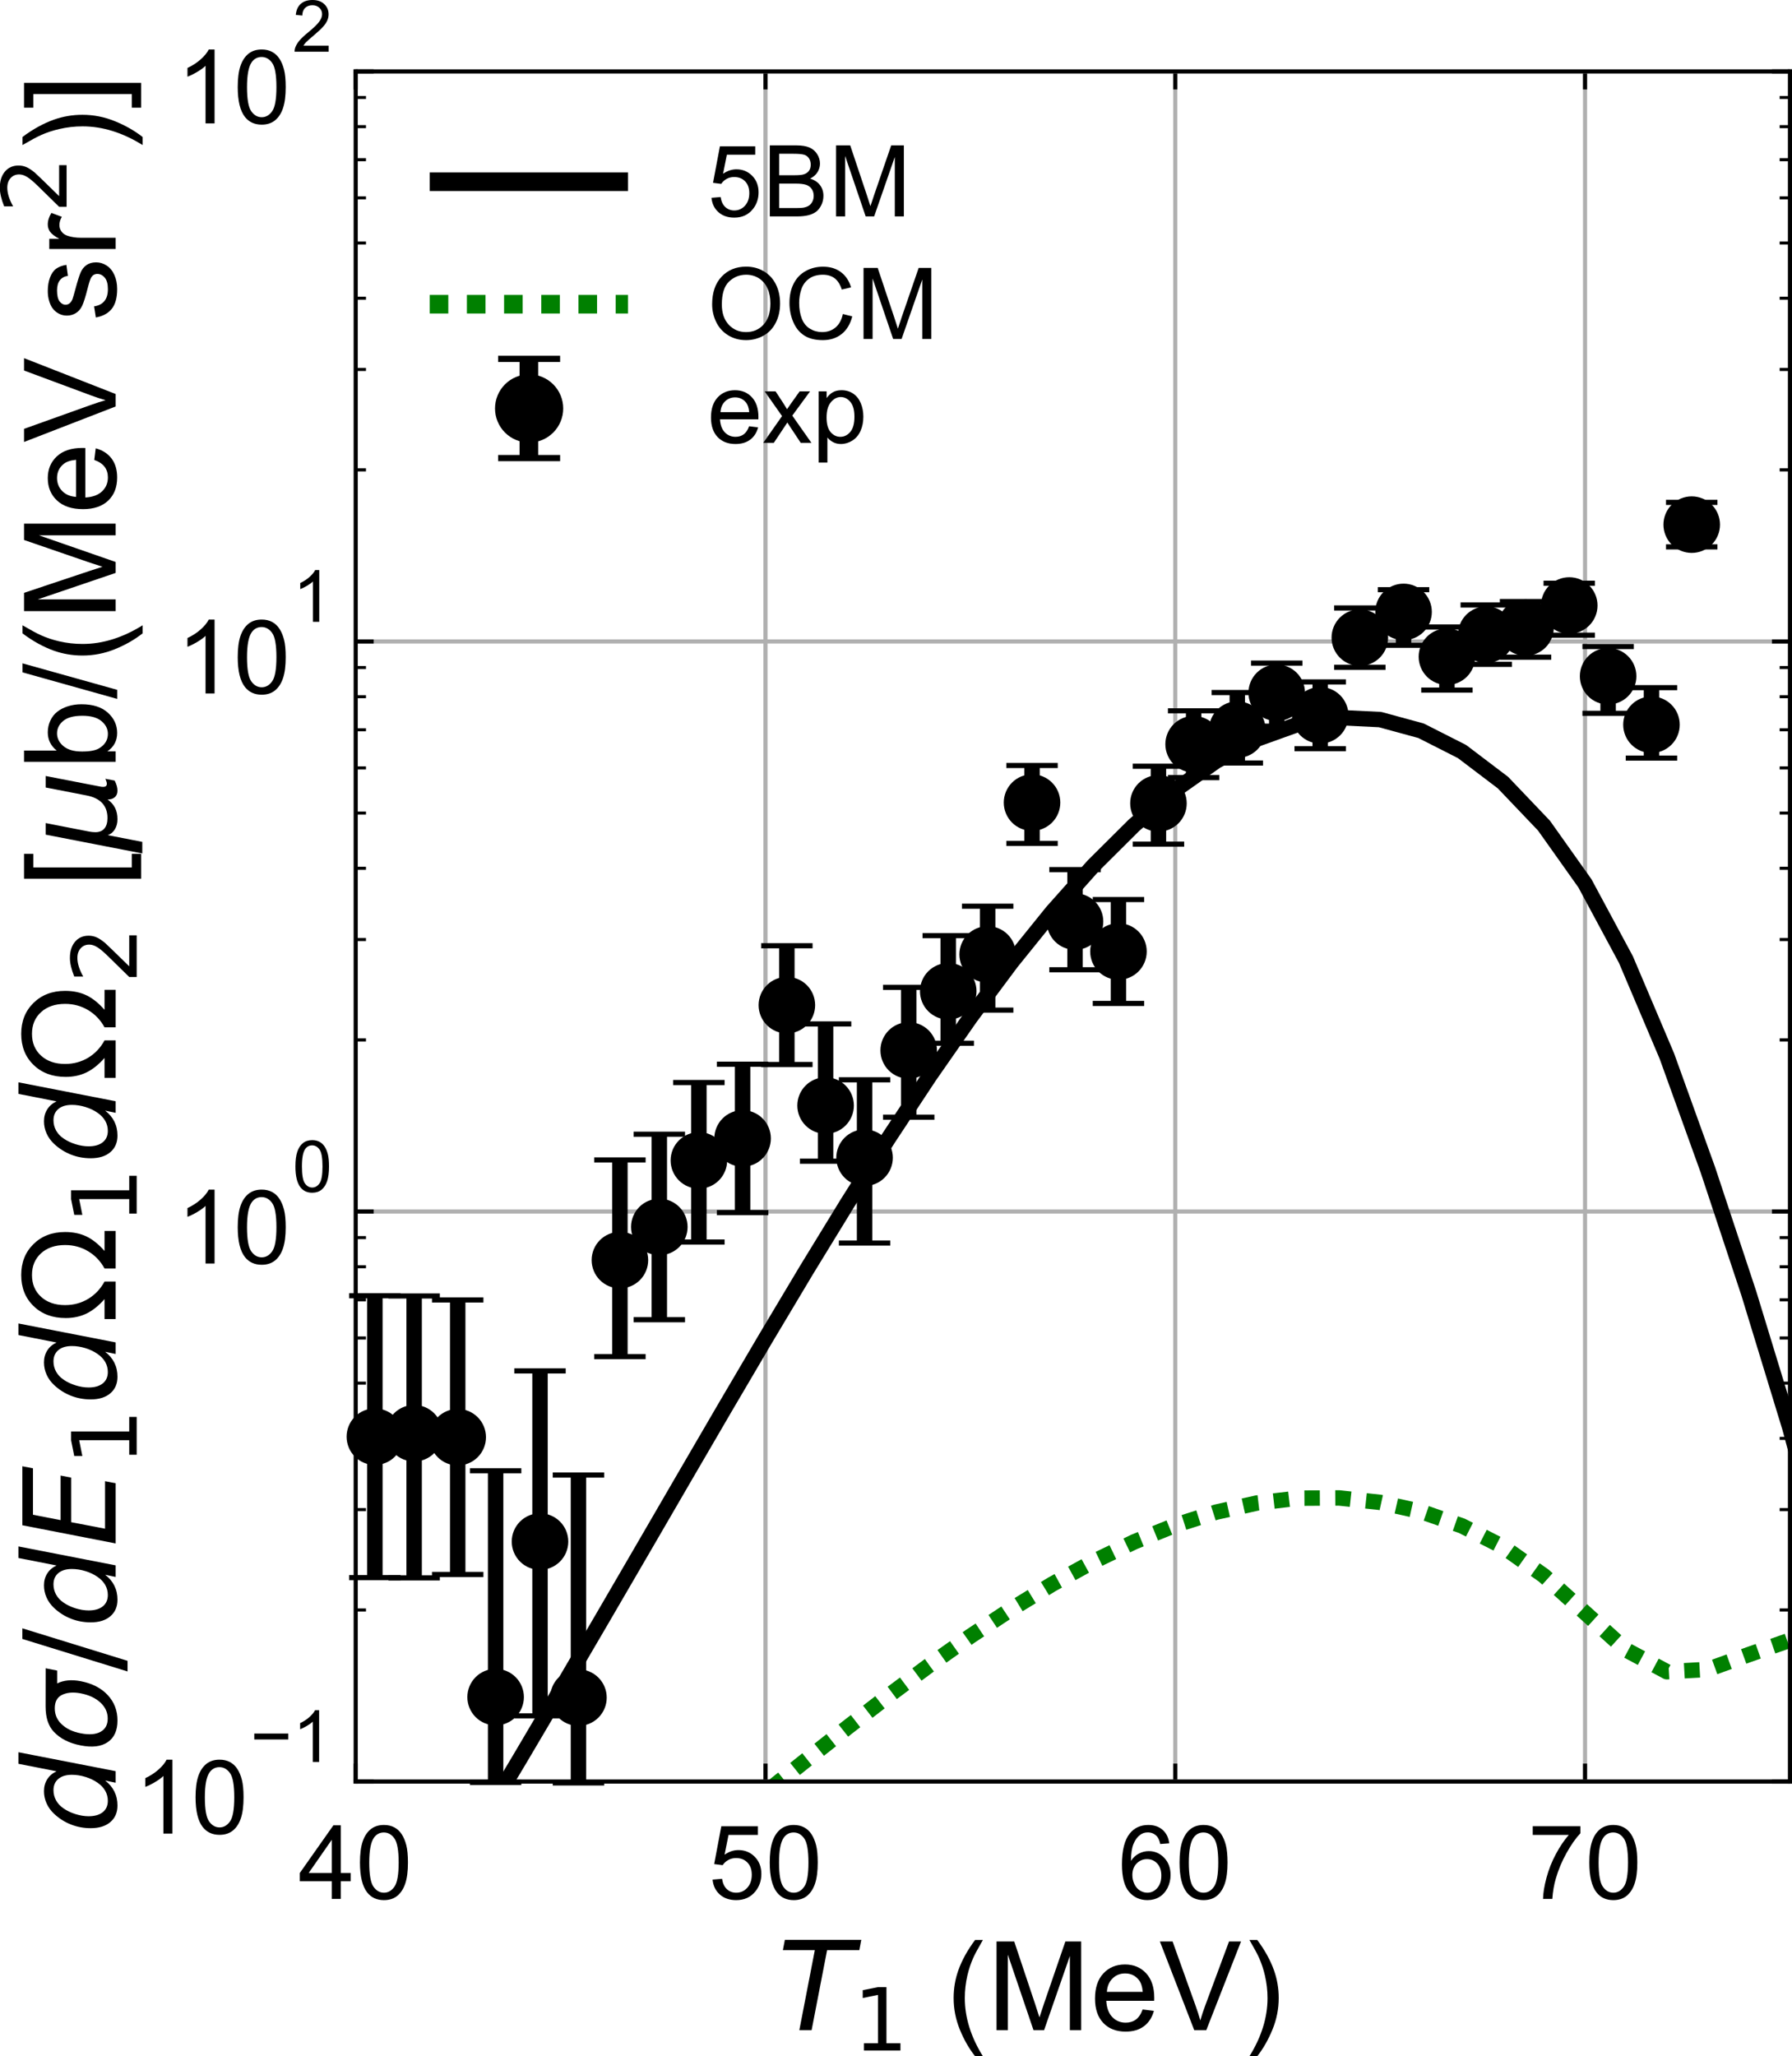 <?xml version="1.0" encoding="UTF-8" standalone="no"?>
<!-- Created with matplotlib (https://matplotlib.org/) -->

<svg
   xmlns:dc="http://purl.org/dc/elements/1.1/"
   xmlns:cc="http://creativecommons.org/ns#"
   xmlns:rdf="http://www.w3.org/1999/02/22-rdf-syntax-ns#"
   xmlns:svg="http://www.w3.org/2000/svg"
   xmlns="http://www.w3.org/2000/svg"
   xmlns:xlink="http://www.w3.org/1999/xlink"
   xmlns:sodipodi="http://sodipodi.sourceforge.net/DTD/sodipodi-0.dtd"
   xmlns:inkscape="http://www.inkscape.org/namespaces/inkscape"
   height="399.947pt"
   version="1.1"
   viewBox="0 0 348.59 399.947"
   width="348.59pt"
   id="svg1048"
   sodipodi:docname="16O_ppa.svg"
   inkscape:version="0.92.5 (2060ec1f9f, 2020-04-08)">
  <sodipodi:namedview
     pagecolor="#ffffff"
     bordercolor="#666666"
     borderopacity="1"
     objecttolerance="10"
     gridtolerance="10"
     guidetolerance="10"
     inkscape:pageopacity="0"
     inkscape:pageshadow="2"
     inkscape:window-width="1920"
     inkscape:window-height="1018"
     id="namedview1050"
     showgrid="false"
     fit-margin-top="0"
     fit-margin-left="0"
     fit-margin-right="0"
     fit-margin-bottom="0"
     inkscape:zoom="1.1723552"
     inkscape:cx="-53.77699"
     inkscape:cy="268.48469"
     inkscape:window-x="0"
     inkscape:window-y="0"
     inkscape:window-maximized="1"
     inkscape:current-layer="svg1048" />
  <defs
     id="defs6"
     style="stroke-linecap:butt;stroke-linejoin:round">
    <style
       type="text/css"
       id="style4">*{stroke-linecap:butt;stroke-linejoin:round;}</style>
    <defs
       id="defs818">
      <path
         inkscape:connector-curvature="0"
         style="stroke:#000000;stroke-linecap:butt;stroke-linejoin:round"
         id="m4b5bb881df"
         d="M 0,5 C 1.326,5 2.598,4.473 3.536,3.536 4.473,2.598 5,1.326 5,0 5,-1.326 4.473,-2.598 3.536,-3.536 2.598,-4.473 1.326,-5 0,-5 -1.326,-5 -2.598,-4.473 -3.536,-3.536 -4.473,-2.598 -5,-1.326 -5,0 -5,1.326 -4.473,2.598 -3.536,3.536 -2.598,4.473 -1.326,5 0,5 Z" />
    </defs>
    <defs
       id="defs665">
      <path
         inkscape:connector-curvature="0"
         style="stroke:#000000;stroke-linecap:butt;stroke-linejoin:round"
         id="m12ef6cb1b1"
         d="M 5,0 H -5" />
    </defs>
    <defs
       id="defs907">
      <path
         d="m 33.016,40.375 q -6.641,0 -10.531,-4.547 -3.875,-4.531 -3.875,-12.438 0,-7.859 3.875,-12.438 3.891,-4.562 10.531,-4.562 6.641,0 10.516,4.562 3.875,4.578 3.875,12.438 0,7.906 -3.875,12.438 Q 39.656,40.375 33.016,40.375 Z M 52.594,71.297 V 62.312 q -3.719,1.75 -7.5,2.672 -3.781,0.938 -7.5,0.938 -9.766,0 -14.922,-6.594 -5.141,-6.594 -5.875,-19.922 2.875,4.25 7.219,6.516 4.359,2.266 9.578,2.266 10.984,0 17.359,-6.672 6.375,-6.656 6.375,-18.125 0,-11.234 -6.641,-18.031 -6.641,-6.781 -17.672,-6.781 -12.656,0 -19.344,9.688 -6.688,9.703 -6.688,28.109 0,17.281 8.203,27.562 8.203,10.281 22.016,10.281 3.719,0 7.5,-0.734 3.781,-0.734 7.891,-2.188 z"
         id="DejaVuSans-54"
         inkscape:connector-curvature="0"
         style="stroke-linecap:butt;stroke-linejoin:round" />
      <path
         d="m 4.828,34.859 q 0,17.828 9.562,27.906 9.578,10.094 24.719,10.094 9.922,0 17.875,-4.75 7.953,-4.734 12.125,-13.203 4.188,-8.469 4.188,-19.219 0,-10.875 -4.406,-19.469 Q 64.5,7.625 56.438,3.203 48.391,-1.219 39.062,-1.219 q -10.109,0 -18.078,4.875 -7.953,4.891 -12.062,13.328 -4.094,8.453 -4.094,17.875 z M 14.594,34.719 q 0,-12.938 6.953,-20.391 6.969,-7.438 17.469,-7.438 10.688,0 17.594,7.516 6.922,7.516 6.922,21.344 0,8.734 -2.953,15.25 -2.953,6.516 -8.656,10.109 -5.688,3.594 -12.766,3.594 -10.047,0 -17.312,-6.922 -7.25,-6.906 -7.25,-23.062 z"
         id="ArialMT-79"
         inkscape:connector-curvature="0"
         style="stroke-linecap:butt;stroke-linejoin:round" />
      <path
         d="m 49.609,33.688 q 0,7.188 -3.125,10.984 -3.125,3.812 -8.984,3.812 -4,0 -7.641,-2.047 Q 26.219,44.391 23.391,40.484 20.609,36.625 18.938,31.156 17.281,25.688 17.281,20.312 q 0,-6.828 3.125,-10.516 3.125,-3.688 8.891,-3.688 4.25,0 7.891,2 3.641,2 6.219,5.812 2.781,4 4.484,9.422 1.719,5.422 1.719,10.344 z M 21.781,46.391 Q 25.391,51.125 30.297,53.562 35.203,56 41.219,56 49.609,56 54.25,50.5 58.891,45.016 58.891,35.109 58.891,27 56,19.656 53.125,12.312 47.703,6.5 44.094,2.641 39.547,0.609 q -4.531,-2.031 -9.562,-2.031 -5.812,0 -9.766,2.422 -3.953,2.422 -5.906,7.203 l -5.625,-29 H -0.297 L 14.406,54.688 h 8.984 z"
         id="DejaVuSans-Oblique-112"
         inkscape:connector-curvature="0"
         style="stroke-linecap:butt;stroke-linejoin:round" />
      <path
         d="m 8.891,0 v 10.016 h 10 V 0 q 0,-5.516 -1.953,-8.906 -1.953,-3.406 -6.188,-5.25 l -2.453,3.75 q 2.781,1.219 4.094,3.594 Q 13.719,-4.438 13.875,0 Z"
         id="ArialMT-44"
         inkscape:connector-curvature="0"
         style="stroke-linecap:butt;stroke-linejoin:round" />
      <path
         d="m 40.922,25.438 0.047,11.281 q 0.047,11.531 -8.641,11.578 -6.5,0.047 -10.547,-5.375 -5.078,-6.688 -6.797,-15.625 -2.094,-10.75 0.547,-15.875 2.734,-5.219 8.641,-5.219 6.547,0 12.062,10.406 z M 33.844,55.906 q 15.234,0.25 15.031,-15.531 0,0 7.625,14.312 h 8 l -15.766,-29.641 -0.156,-10.688 q 0,-2.391 1.328,-4.391 Q 51.422,7.625 52.984,7.625 h 4.344 L 55.859,0 H 50.438 Q 45.844,0 42.531,4.109 40.969,6.156 40.922,10.453 37.75,5.219 32.281,0.781 q -2.594,-2.047 -9.578,-2 Q 11.281,-1.125 7.125,6.203 2.875,13.812 5.516,27.297 q 2.828,14.5 10.25,21.094 8.359,7.375 18.078,7.516 z"
         id="DejaVuSans-Oblique-945"
         inkscape:connector-curvature="0"
         style="stroke-linecap:butt;stroke-linejoin:round" />
      <path
         d="m 58.797,25.094 9.469,-2.391 Q 65.281,11.031 57.547,4.906 49.812,-1.219 38.625,-1.219 q -11.578,0 -18.828,4.703 -7.25,4.719 -11.031,13.656 -3.781,8.938 -3.781,19.188 0,11.188 4.266,19.5 4.281,8.328 12.156,12.641 7.891,4.328 17.359,4.328 10.75,0 18.062,-5.469 7.328,-5.469 10.219,-15.375 L 57.719,49.75 q -2.5,7.812 -7.234,11.375 -4.734,3.578 -11.906,3.578 -8.25,0 -13.797,-3.969 -5.547,-3.953 -7.797,-10.625 Q 14.75,43.453 14.75,36.375 q 0,-9.125 2.656,-15.938 2.656,-6.812 8.266,-10.188 5.625,-3.359 12.172,-3.359 7.953,0 13.469,4.578 5.531,4.594 7.484,13.625 z"
         id="ArialMT-67"
         inkscape:connector-curvature="0"
         style="stroke-linecap:butt;stroke-linejoin:round" />
    </defs>
    <defs
       id="defs941">
      <path
         style="stroke-linecap:butt;stroke-linejoin:round"
         inkscape:connector-curvature="0"
         id="ArialMT-66"
         d="M 7.328,0 V 71.578 H 34.188 q 8.203,0 13.156,-2.172 4.953,-2.172 7.75,-6.688 2.812,-4.516 2.812,-9.453 0,-4.578 -2.484,-8.641 Q 52.938,40.578 47.906,38.094 54.391,36.188 57.875,31.594 61.375,27 61.375,20.75 61.375,15.719 59.25,11.391 57.125,7.078 54,4.734 50.875,2.391 46.156,1.188 41.453,0 34.625,0 Z m 9.469,41.5 H 32.281 q 6.297,0 9.031,0.828 3.609,1.078 5.438,3.562 1.828,2.5 1.828,6.266 0,3.562 -1.703,6.266 -1.703,2.719 -4.891,3.719 -3.172,1 -10.875,1 h -14.312 z m 0,-33.047 H 34.625 q 4.578,0 6.438,0.344 3.281,0.578 5.469,1.938 2.203,1.375 3.609,3.984 1.422,2.609 1.422,6.031 0,4 -2.047,6.953 -2.047,2.969 -5.688,4.156 Q 40.188,33.062 33.344,33.062 H 16.797 Z" />
    </defs>
    <defs
       id="defs959">
      <path
         style="stroke-linecap:butt;stroke-linejoin:round"
         inkscape:connector-curvature="0"
         id="ArialMT-87"
         d="m 20.219,0 -19,71.578 H 10.938 L 21.828,24.656 q 1.75,-7.375 3.031,-14.641 2.734,11.469 3.219,13.234 l 13.625,48.328 H 53.125 l 10.25,-36.219 q 3.859,-13.484 5.578,-25.344 1.359,6.781 3.562,15.578 l 11.219,45.984 h 9.531 L 73.641,0 H 64.5 L 49.422,54.547 q -1.906,6.828 -2.25,8.391 -1.125,-4.922 -2.109,-8.391 L 29.891,0 Z" />
      <path
         style="stroke-linecap:butt;stroke-linejoin:round"
         inkscape:connector-curvature="0"
         id="ArialMT-83"
         d="m 4.5,23 8.922,0.781 q 0.641,-5.375 2.953,-8.812 2.328,-3.438 7.203,-5.562 4.891,-2.125 11,-2.125 5.406,0 9.562,1.609 4.156,1.609 6.172,4.406 2.031,2.812 2.031,6.141 0,3.359 -1.953,5.875 -1.953,2.516 -6.438,4.234 -2.891,1.125 -12.75,3.484 -9.859,2.375 -13.812,4.469 -5.141,2.688 -7.656,6.656 -2.5,3.984 -2.5,8.922 0,5.422 3.062,10.125 3.078,4.719 8.984,7.156 5.922,2.438 13.141,2.438 7.953,0 14.031,-2.562 6.094,-2.562 9.359,-7.547 3.266,-4.969 3.516,-11.266 L 50.25,50.734 q -0.734,6.781 -4.969,10.25 -4.219,3.469 -12.469,3.469 -8.594,0 -12.531,-3.156 -3.922,-3.141 -3.922,-7.578 0,-3.859 2.781,-6.359 2.734,-2.484 14.281,-5.094 11.547,-2.609 15.844,-4.562 6.25,-2.891 9.219,-7.312 2.984,-4.406 2.984,-10.172 0,-5.719 -3.266,-10.781 -3.266,-5.047 -9.406,-7.859 -6.125,-2.797 -13.781,-2.797 -9.719,0 -16.297,2.828 Q 12.156,4.438 8.422,10.125 4.688,15.828 4.5,23 Z" />
      <path
         style="stroke-linecap:butt;stroke-linejoin:round"
         inkscape:connector-curvature="0"
         id="ArialMT-45"
         d="m 3.172,21.484 v 8.844 h 27 v -8.844 z" />
    </defs>
    <defs
       id="defs1029">
      <path
         style="stroke-linecap:butt;stroke-linejoin:round"
         inkscape:connector-curvature="0"
         id="ArialMT-120"
         d="m 0.734,0 18.938,26.953 -17.516,24.906 h 10.984 l 7.953,-12.156 q 2.25,-3.469 3.609,-5.812 2.156,3.219 3.953,5.703 l 8.75,12.266 h 10.5 L 29.984,27.438 49.266,0 H 38.484 L 27.828,16.109 25,20.453 11.375,0 Z" />
      <path
         style="stroke-linecap:butt;stroke-linejoin:round"
         inkscape:connector-curvature="0"
         id="ArialMT-112"
         d="m 6.594,-19.875 v 71.734 h 8 V 45.125 Q 17.438,49.078 21,51.047 q 3.562,1.984 8.641,1.984 6.641,0 11.719,-3.422 5.078,-3.422 7.656,-9.656 2.594,-6.219 2.594,-13.641 0,-7.953 -2.859,-14.328 Q 45.906,5.609 40.453,2.219 35.016,-1.172 29,-1.172 q -4.391,0 -7.891,1.859 Q 17.625,2.547 15.375,5.375 v -25.25 z m 7.953,45.516 q 0,-10.016 4.047,-14.797 4.062,-4.781 9.828,-4.781 5.859,0 10.031,4.953 Q 42.625,15.969 42.625,26.375 q 0,9.906 -4.078,14.828 -4.078,4.938 -9.734,4.938 -5.625,0 -9.953,-5.25 -4.312,-5.25 -4.312,-15.25 z" />
    </defs>
    <defs
       id="defs159">
      <path
         inkscape:connector-curvature="0"
         style="stroke:#000000;stroke-width:0.8;stroke-linecap:butt;stroke-linejoin:round"
         id="m8aa8a3b0c7"
         d="M 0,0 H -3.5" />
    </defs>
    <defs
       id="defs151">
      <path
         inkscape:connector-curvature="0"
         style="stroke:#000000;stroke-width:0.8;stroke-linecap:butt;stroke-linejoin:round"
         id="m28f34298df"
         d="M 0,0 H 3.5" />
    </defs>
    <defs
       id="defs263">
      <path
         inkscape:connector-curvature="0"
         style="stroke:#000000;stroke-width:0.6;stroke-linecap:butt;stroke-linejoin:round"
         id="m7cd2d07d09"
         d="M 0,0 H -2" />
    </defs>
    <defs
       id="defs255">
      <path
         inkscape:connector-curvature="0"
         style="stroke:#000000;stroke-width:0.6;stroke-linecap:butt;stroke-linejoin:round"
         id="mcec1860504"
         d="M 0,0 H 2" />
    </defs>
    <defs
       id="defs537">
      <path
         style="stroke-linecap:butt;stroke-linejoin:round"
         inkscape:connector-curvature="0"
         id="DejaVuSans-Oblique-100"
         d="M 41.797,8.203 Q 38.188,3.469 33.25,1.016 q -4.922,-2.438 -10.938,-2.438 -8.203,0 -12.969,5.594 -4.75,5.594 -4.75,15.312 0,8.109 2.875,15.453 2.891,7.344 8.359,13.156 3.609,3.859 8.141,5.875 Q 28.516,56 33.5,56 q 5.266,0 9.297,-2.547 4.031,-2.531 6.234,-7.266 l 5.859,29.797 h 9.031 L 49.125,0 h -9.031 z m -27.875,12.891 q 0,-7.078 3.188,-11.031 3.203,-3.953 8.875,-3.953 4.188,0 7.781,2.016 3.594,2.031 6.328,5.984 2.875,4.109 4.531,9.469 1.672,5.375 1.672,10.609 0,6.781 -3.203,10.578 -3.203,3.812 -8.812,3.812 -4.25,0 -7.922,-2 -3.656,-2 -6.234,-5.75 -2.844,-4.062 -4.531,-9.438 Q 13.922,26.031 13.922,21.094 Z" />
      <path
         style="stroke-linecap:butt;stroke-linejoin:round"
         inkscape:connector-curvature="0"
         id="DejaVuSans-Oblique-963"
         d="M 34.672,47.562 Q 27.25,47.562 22.219,42.188 16.891,36.578 15.141,27.297 13.188,17.484 16.312,11.812 19.391,6.203 26.656,6.203 q 7.188,0 12.453,5.656 5.328,5.672 7.234,15.438 1.703,8.938 -1.328,14.891 -2.828,5.375 -10.344,5.375 z m 1.406,7.172 29.844,-0.047 L 64.156,45.703 H 54.109 q 3.797,-7.609 1.75,-18.406 Q 53.219,13.875 45.062,6.25 36.859,-1.422 25.141,-1.422 13.375,-1.422 8.203,6.25 3.031,13.875 5.672,27.297 8.25,40.766 16.406,48.391 q 6.781,6.344 19.672,6.344 z" />
      <path
         style="stroke-linecap:butt;stroke-linejoin:round"
         inkscape:connector-curvature="0"
         id="DejaVuSans-47"
         d="M 25.391,72.906 H 33.688 L 8.297,-9.281 H 0 Z" />
      <path
         style="stroke-linecap:butt;stroke-linejoin:round"
         inkscape:connector-curvature="0"
         id="DejaVuSans-Oblique-69"
         d="m 16.891,72.906 h 46.094 L 61.375,64.594 H 25.094 l -4.188,-21.578 h 34.812 L 54.109,34.719 H 19.281 L 14.203,8.297 H 51.312 L 49.703,0 H 2.688 Z" />
      <path
         style="stroke-linecap:butt;stroke-linejoin:round"
         inkscape:connector-curvature="0"
         id="DejaVuSans-937"
         d="M 72.609,8.688 V 0 H 43.312 V 8.688 Q 51.953,13.422 56.781,21.531 61.625,29.641 61.625,39.5 q 0,11.719 -6.453,18.797 Q 48.734,65.375 38.188,65.375 q -10.547,0 -17.016,-7.109 -6.469,-7.094 -6.469,-18.766 0,-9.859 4.828,-17.969 Q 24.422,13.422 33.109,8.688 V 0 H 3.812 V 8.688 H 19.391 Q 11.672,15.484 8.109,22.75 4.594,30.031 4.594,39.016 q 0,15.531 9.375,25.141 9.328,9.625 24.219,9.625 14.797,0 24.219,-9.625 9.375,-9.562 9.375,-24.656 0,-9.469 -3.469,-16.703 Q 64.844,15.578 56.984,8.688 Z" />
      <path
         style="stroke-linecap:butt;stroke-linejoin:round"
         inkscape:connector-curvature="0"
         id="DejaVuSans-50"
         d="M 19.188,8.297 H 53.609 V 0 H 7.328 v 8.297 q 5.609,5.812 15.297,15.594 9.703,9.797 12.188,12.641 4.734,5.312 6.609,9 1.891,3.688 1.891,7.25 0,5.812 -4.078,9.469 -4.078,3.672 -10.625,3.672 -4.641,0 -9.797,-1.609 -5.141,-1.609 -11,-4.891 v 9.969 Q 13.766,71.781 18.938,73 q 5.188,1.219 9.484,1.219 11.328,0 18.062,-5.672 6.734,-5.656 6.734,-15.125 0,-4.5 -1.688,-8.531 Q 49.859,40.875 45.406,35.406 44.188,33.984 37.641,27.219 31.109,20.453 19.188,8.297 Z" />
      <path
         style="stroke-linecap:butt;stroke-linejoin:round"
         inkscape:connector-curvature="0"
         id="ArialMT-91"
         d="M 6.781,-19.875 V 71.578 H 26.172 V 64.312 h -10.594 v -76.906 h 10.594 V -19.875 Z" />
      <path
         style="stroke-linecap:butt;stroke-linejoin:round"
         inkscape:connector-curvature="0"
         id="DejaVuSans-Oblique-956"
         d="M -1.312,-20.797 13.375,54.688 h 9.031 L 15.766,20.656 q -0.188,-1.031 -0.344,-2.297 -0.141,-1.266 -0.141,-2.531 0,-4.547 2.859,-7 Q 21,6.391 26.312,6.391 q 7.234,0 11.672,4.094 Q 42.438,14.594 44,22.797 L 50.203,54.688 H 59.188 L 51.031,12.641 Q 50.828,11.719 50.75,11.031 50.688,10.359 50.688,9.812 q 0,-1.516 0.609,-2.219 0.609,-0.703 1.922,-0.703 0.5,0 1.344,0.234 0.859,0.25 2.422,0.891 l -1.375,-7.234 q -2.141,-1.078 -4.094,-1.641 -1.953,-0.562 -3.812,-0.562 -3.219,0 -5.047,2.047 -1.828,2.062 -1.828,5.672 -2.734,-3.906 -6.531,-5.812 -3.781,-1.906 -8.906,-1.906 -4.547,0 -7.938,2.094 -3.391,2.109 -4.469,5.531 l -5.266,-27 z" />
      <path
         style="stroke-linecap:butt;stroke-linejoin:round"
         inkscape:connector-curvature="0"
         id="ArialMT-98"
         d="m 14.703,0 h -8.156 v 71.578 h 8.781 v -25.531 q 5.578,6.984 14.219,6.984 4.781,0 9.047,-1.938 Q 42.875,49.172 45.625,45.672 48.391,42.188 49.953,37.25 q 1.562,-4.922 1.562,-10.547 0,-13.328 -6.594,-20.609 -6.594,-7.266 -15.812,-7.266 -9.188,0 -14.406,7.672 z M 14.594,26.312 Q 14.594,17 17.141,12.844 21.297,6.062 28.375,6.062 q 5.75,0 9.953,5 4.203,5 4.203,14.922 0,10.156 -4.031,14.984 -4.031,4.828 -9.734,4.828 -5.766,0 -9.969,-5 -4.203,-5 -4.203,-14.484 z" />
      <path
         style="stroke-linecap:butt;stroke-linejoin:round"
         inkscape:connector-curvature="0"
         id="ArialMT-47"
         d="m 0,-1.219 20.75,74.016 h 7.031 L 7.078,-1.219 Z" />
      <path
         style="stroke-linecap:butt;stroke-linejoin:round"
         inkscape:connector-curvature="0"
         id="ArialMT-115"
         d="m 3.078,15.484 8.688,1.359 Q 12.5,11.625 15.844,8.844 19.188,6.062 25.203,6.062 q 6.047,0 8.969,2.453 2.938,2.469 2.938,5.797 0,2.969 -2.594,4.688 Q 32.719,20.172 25.531,21.969 15.875,24.422 12.141,26.203 8.406,27.984 6.469,31.125 q -1.922,3.156 -1.922,6.969 0,3.453 1.578,6.406 1.594,2.969 4.328,4.922 2.047,1.5 5.578,2.547 3.547,1.062 7.609,1.062 6.094,0 10.703,-1.766 4.625,-1.75 6.812,-4.766 2.203,-3 3.031,-8.016 L 35.594,37.312 q -0.578,4 -3.391,6.234 -2.812,2.25 -7.938,2.25 -6.047,0 -8.641,-2 -2.594,-2 -2.594,-4.688 0,-1.703 1.078,-3.078 1.078,-1.406 3.375,-2.344 1.312,-0.484 7.766,-2.234 9.328,-2.5 13,-4.094 3.688,-1.578 5.781,-4.609 2.109,-3.016 2.109,-7.516 0,-4.391 -2.562,-8.281 -2.562,-3.875 -7.406,-6 -4.828,-2.125 -10.922,-2.125 -10.109,0 -15.406,4.203 -5.297,4.203 -6.766,12.453 z" />
      <path
         style="stroke-linecap:butt;stroke-linejoin:round"
         inkscape:connector-curvature="0"
         id="ArialMT-114"
         d="m 6.5,0 v 51.859 h 7.906 V 44 Q 17.438,49.516 20,51.266 q 2.562,1.766 5.641,1.766 4.438,0 9.031,-2.828 l -3.031,-8.156 q -3.219,1.906 -6.438,1.906 -2.891,0 -5.188,-1.734 -2.297,-1.734 -3.266,-4.812 -1.469,-4.688 -1.469,-10.25 V 0 Z" />
      <path
         style="stroke-linecap:butt;stroke-linejoin:round"
         inkscape:connector-curvature="0"
         id="ArialMT-93"
         d="M 21.297,-19.875 H 1.906 v 7.281 H 12.5 V 64.312 H 1.906 v 7.266 h 19.391 z" />
    </defs>
    <defs
       id="defs26">
      <path
         inkscape:connector-curvature="0"
         style="stroke:#000000;stroke-width:0.8;stroke-linecap:butt;stroke-linejoin:round"
         id="m0d685f652f"
         d="M 0,0 V 3.5" />
    </defs>
    <defs
       id="defs18">
      <path
         inkscape:connector-curvature="0"
         style="stroke:#000000;stroke-width:0.8;stroke-linecap:butt;stroke-linejoin:round"
         id="m6d59f45123"
         d="M 0,0 V -3.5" />
    </defs>
    <defs
       id="defs125">
      <path
         style="stroke-linecap:butt;stroke-linejoin:round"
         inkscape:connector-curvature="0"
         id="DejaVuSans-Oblique-84"
         d="m 5.906,72.906 h 61.672 l -1.562,-8.312 H 39.984 L 27.484,0 h -9.906 l 12.5,64.594 H 4.297 Z" />
      <path
         style="stroke-linecap:butt;stroke-linejoin:round"
         inkscape:connector-curvature="0"
         id="DejaVuSans-49"
         d="m 12.406,8.297 h 16.109 v 55.625 L 10.984,60.406 v 8.984 l 17.438,3.516 H 38.281 V 8.297 H 54.391 V 0 H 12.406 Z" />
      <path
         style="stroke-linecap:butt;stroke-linejoin:round"
         inkscape:connector-curvature="0"
         d=""
         id="ArialMT-32" />
      <path
         style="stroke-linecap:butt;stroke-linejoin:round"
         inkscape:connector-curvature="0"
         id="ArialMT-40"
         d="m 23.391,-21.047 q -7.281,9.188 -12.312,21.484 Q 6.062,12.75 6.062,25.922 q 0,11.625 3.75,22.266 4.391,12.359 13.578,24.609 H 29.688 q -5.906,-10.156 -7.812,-14.5 -2.984,-6.734 -4.688,-14.062 -2.094,-9.125 -2.094,-18.359 0,-23.484 14.594,-46.922 z" />
      <path
         style="stroke-linecap:butt;stroke-linejoin:round"
         inkscape:connector-curvature="0"
         id="ArialMT-77"
         d="M 7.422,0 V 71.578 H 21.688 L 38.625,20.906 q 2.344,-7.094 3.422,-10.609 1.219,3.906 3.797,11.484 l 17.141,49.797 h 12.75 V 0 h -9.125 V 59.906 L 45.797,0 H 37.25 L 16.547,60.938 V 0 Z" />
      <path
         style="stroke-linecap:butt;stroke-linejoin:round"
         inkscape:connector-curvature="0"
         id="ArialMT-101"
         d="m 42.094,16.703 9.078,-1.125 Q 49.031,7.625 43.219,3.219 37.406,-1.172 28.375,-1.172 q -11.375,0 -18.047,7 -6.672,7.016 -6.672,19.656 0,13.094 6.734,20.312 6.75,7.234 17.484,7.234 10.406,0 17,-7.078 6.594,-7.078 6.594,-19.922 0,-0.781 -0.047,-2.344 H 12.75 q 0.484,-8.547 4.828,-13.094 4.344,-4.531 10.844,-4.531 4.828,0 8.25,2.531 3.422,2.547 5.422,8.109 z M 13.234,30.906 H 42.188 q -0.578,6.547 -3.312,9.812 -4.203,5.078 -10.891,5.078 -6.062,0 -10.188,-4.047 -4.125,-4.047 -4.562,-10.844 z" />
      <path
         style="stroke-linecap:butt;stroke-linejoin:round"
         inkscape:connector-curvature="0"
         id="ArialMT-86"
         d="M 28.172,0 0.438,71.578 h 10.25 l 18.609,-52 q 2.25,-6.25 3.766,-11.719 1.656,5.859 3.859,11.719 l 19.328,52 h 9.672 L 37.891,0 Z" />
      <path
         style="stroke-linecap:butt;stroke-linejoin:round"
         inkscape:connector-curvature="0"
         id="ArialMT-41"
         d="M 12.359,-21.047 H 6.062 q 14.594,23.438 14.594,46.922 0,9.188 -2.094,18.219 -1.672,7.328 -4.641,14.062 -1.906,4.391 -7.859,14.641 h 6.297 Q 21.531,60.547 25.922,48.188 29.688,37.547 29.688,25.922 29.688,12.75 24.625,0.438 19.578,-11.859 12.359,-21.047 Z" />
    </defs>
    <defs
       id="defs107">
      <path
         d="m 4.734,62.203 v 8.453 h 46.344 V 63.812 Q 44.234,56.547 37.516,44.484 30.812,32.422 27.156,19.672 24.516,10.688 23.781,0 H 14.75 q 0.141,8.453 3.312,20.406 3.172,11.969 9.109,23.078 5.938,11.109 12.625,18.719 z"
         id="ArialMT-55"
         inkscape:connector-curvature="0"
         style="stroke-linecap:butt;stroke-linejoin:round" />
    </defs>
    <defs
       id="defs83">
      <path
         d="M 49.75,54.047 41.016,53.375 q -1.172,5.172 -3.312,7.516 -3.578,3.766 -8.797,3.766 -4.203,0 -7.375,-2.344 Q 17.391,59.281 14.984,53.469 12.594,47.656 12.5,36.922 15.672,41.75 20.266,44.094 q 4.594,2.344 9.625,2.344 8.781,0 14.953,-6.469 Q 51.031,33.5 51.031,23.25 51.031,16.5 48.125,10.719 45.219,4.938 40.141,1.859 35.062,-1.219 28.609,-1.219 17.625,-1.219 10.688,6.859 3.766,14.938 3.766,33.5 q 0,20.75 7.656,30.172 6.688,8.203 18.016,8.203 8.453,0 13.844,-4.734 Q 48.688,62.406 49.75,54.047 Z M 13.875,23.188 q 0,-4.531 1.922,-8.688 Q 17.719,10.359 21.188,8.172 24.656,6 28.469,6 q 5.562,0 9.562,4.484 4.016,4.5 4.016,12.219 0,7.422 -3.969,11.688 -3.953,4.281 -9.953,4.281 -5.953,0 -10.109,-4.281 Q 13.875,30.125 13.875,23.188 Z"
         id="ArialMT-54"
         inkscape:connector-curvature="0"
         style="stroke-linecap:butt;stroke-linejoin:round" />
    </defs>
    <defs
       id="defs59">
      <path
         d="M 4.156,18.75 13.375,19.531 Q 14.406,12.797 18.141,9.391 21.875,6 27.156,6 33.5,6 37.891,10.781 42.281,15.578 42.281,23.484 42.281,31 38.062,35.344 33.844,39.703 27,39.703 q -4.25,0 -7.672,-1.938 -3.406,-1.922 -5.359,-5 l -8.25,1.078 6.922,36.766 H 48.25 v -8.406 H 19.672 L 15.828,42.969 q 6.438,4.5 13.516,4.5 9.375,0 15.812,-6.5 6.453,-6.5 6.453,-16.703 0,-9.719 -5.656,-16.797 -6.891,-8.688 -18.797,-8.688 -9.766,0 -15.953,5.469 Q 5.031,9.719 4.156,18.75 Z"
         id="ArialMT-53"
         inkscape:connector-curvature="0"
         style="stroke-linecap:butt;stroke-linejoin:round" />
    </defs>
    <defs
       id="defs35">
      <path
         d="m 32.328,0 v 17.141 h -31.062 v 8.062 l 32.672,46.375 h 7.172 v -46.375 h 9.672 v -8.062 H 41.109 V 0 Z m 0,25.203 V 57.469 L 9.906,25.203 Z"
         id="ArialMT-52"
         inkscape:connector-curvature="0"
         style="stroke-linecap:butt;stroke-linejoin:round" />
      <path
         d="m 4.156,35.297 q 0,12.703 2.609,20.438 2.609,7.75 7.75,11.938 5.156,4.203 12.969,4.203 5.766,0 10.109,-2.328 4.344,-2.312 7.172,-6.688 Q 47.609,58.5 49.219,52.219 q 1.609,-6.266 1.609,-16.922 0,-12.594 -2.594,-20.328 Q 45.656,7.234 40.5,3 35.359,-1.219 27.484,-1.219 q -10.344,0 -16.25,7.422 -7.078,8.938 -7.078,29.094 z m 9.031,0 q 0,-17.625 4.125,-23.469 Q 21.438,6 27.484,6 q 6.062,0 10.188,5.859 4.125,5.859 4.125,23.438 0,17.688 -4.125,23.484 -4.125,5.812 -10.281,5.812 -6.047,0 -9.672,-5.125 Q 13.188,52.938 13.188,35.297 Z"
         id="ArialMT-48"
         inkscape:connector-curvature="0"
         style="stroke-linecap:butt;stroke-linejoin:round" />
    </defs>
    <defs
       id="defs242">
      <path
         d="M 50.344,8.453 V 0 H 3.031 Q 2.938,3.172 4.047,6.109 5.859,10.938 9.828,15.625 13.812,20.312 21.344,26.469 q 11.672,9.562 15.766,15.156 4.109,5.594 4.109,10.578 0,5.219 -3.75,8.797 -3.734,3.594 -9.734,3.594 -6.344,0 -10.156,-3.812 Q 13.766,56.984 13.719,50.25 L 4.688,51.172 q 0.922,10.109 6.969,15.406 6.062,5.297 16.281,5.297 10.297,0 16.297,-5.719 Q 50.25,60.453 50.25,52 50.25,47.703 48.484,43.547 46.734,39.406 42.656,34.812 38.578,30.219 29.109,22.219 21.188,15.578 18.938,13.203 q -2.234,-2.359 -3.703,-4.75 z"
         id="ArialMT-50"
         inkscape:connector-curvature="0"
         style="stroke-linecap:butt;stroke-linejoin:round" />
    </defs>
    <defs
       id="defs168">
      <path
         d="m 37.25,0 h -8.781 v 56 q -3.172,-3.016 -8.328,-6.047 -5.156,-3.031 -9.25,-4.547 v 8.5 q 7.375,3.469 12.891,8.391 5.516,4.938 7.812,9.578 H 37.25 Z"
         id="ArialMT-49"
         inkscape:connector-curvature="0"
         style="stroke-linecap:butt;stroke-linejoin:round" />
      <path
         d="M 52.828,31.203 H 5.562 v 8.203 h 47.266 z"
         id="ArialMT-8722"
         inkscape:connector-curvature="0"
         style="stroke-linecap:butt;stroke-linejoin:round" />
    </defs>
  </defs>
  <path
     inkscape:connector-curvature="0"
     id="path14"
     style="fill:none;stroke:#b0b0b0;stroke-width:0.8;stroke-linecap:square;stroke-linejoin:round"
     d="M 76.9,370.04 V 37.4"
     clip-path="url(#p837254ee0b)"
     transform="translate(-7.71,-23.512)" />
  <use
     style="stroke:#000000;stroke-width:0.8;stroke-linecap:butt;stroke-linejoin:round"
     x="76.9"
     xlink:href="#m6d59f45123"
     y="370.04"
     id="use20"
     width="100%"
     height="100%"
     transform="translate(-7.71,-23.512)" />
  <use
     style="stroke:#000000;stroke-width:0.8;stroke-linecap:butt;stroke-linejoin:round"
     x="76.9"
     xlink:href="#m0d685f652f"
     y="37.4"
     id="use28"
     width="100%"
     height="100%"
     transform="translate(-7.71,-23.512)" />
  <use
     xlink:href="#ArialMT-52"
     id="use37"
     style="stroke-linecap:butt;stroke-linejoin:round"
     x="0"
     y="0"
     width="100%"
     height="100%"
     transform="matrix(0.2,0,0,-0.2,58.068,369.343)" />
  <use
     x="55.615"
     xlink:href="#ArialMT-48"
     id="use39"
     style="stroke-linecap:butt;stroke-linejoin:round"
     y="0"
     width="100%"
     height="100%"
     transform="matrix(0.2,0,0,-0.2,58.068,369.343)" />
  <path
     inkscape:connector-curvature="0"
     id="path45"
     style="fill:none;stroke:#b0b0b0;stroke-width:0.8;stroke-linecap:square;stroke-linejoin:round"
     d="M 156.614,370.04 V 37.4"
     clip-path="url(#p837254ee0b)"
     transform="translate(-7.71,-23.512)" />
  <use
     style="stroke:#000000;stroke-width:0.8;stroke-linecap:butt;stroke-linejoin:round"
     x="156.614"
     xlink:href="#m6d59f45123"
     y="370.04"
     id="use48"
     width="100%"
     height="100%"
     transform="translate(-7.71,-23.512)" />
  <use
     style="stroke:#000000;stroke-width:0.8;stroke-linecap:butt;stroke-linejoin:round"
     x="156.614"
     xlink:href="#m0d685f652f"
     y="37.4"
     id="use53"
     width="100%"
     height="100%"
     transform="translate(-7.71,-23.512)" />
  <use
     xlink:href="#ArialMT-53"
     id="use61"
     style="stroke-linecap:butt;stroke-linejoin:round"
     x="0"
     y="0"
     width="100%"
     height="100%"
     transform="matrix(0.2,0,0,-0.2,137.783,369.343)" />
  <use
     x="55.615"
     xlink:href="#ArialMT-48"
     id="use63"
     style="stroke-linecap:butt;stroke-linejoin:round"
     y="0"
     width="100%"
     height="100%"
     transform="matrix(0.2,0,0,-0.2,137.783,369.343)" />
  <path
     inkscape:connector-curvature="0"
     id="path69"
     style="fill:none;stroke:#b0b0b0;stroke-width:0.8;stroke-linecap:square;stroke-linejoin:round"
     d="M 236.329,370.04 V 37.4"
     clip-path="url(#p837254ee0b)"
     transform="translate(-7.71,-23.512)" />
  <use
     style="stroke:#000000;stroke-width:0.8;stroke-linecap:butt;stroke-linejoin:round"
     x="236.329"
     xlink:href="#m6d59f45123"
     y="370.04"
     id="use72"
     width="100%"
     height="100%"
     transform="translate(-7.71,-23.512)" />
  <use
     style="stroke:#000000;stroke-width:0.8;stroke-linecap:butt;stroke-linejoin:round"
     x="236.329"
     xlink:href="#m0d685f652f"
     y="37.4"
     id="use77"
     width="100%"
     height="100%"
     transform="translate(-7.71,-23.512)" />
  <use
     xlink:href="#ArialMT-54"
     id="use85"
     style="stroke-linecap:butt;stroke-linejoin:round"
     x="0"
     y="0"
     width="100%"
     height="100%"
     transform="matrix(0.2,0,0,-0.2,217.497,369.343)" />
  <use
     x="55.615"
     xlink:href="#ArialMT-48"
     id="use87"
     style="stroke-linecap:butt;stroke-linejoin:round"
     y="0"
     width="100%"
     height="100%"
     transform="matrix(0.2,0,0,-0.2,217.497,369.343)" />
  <path
     inkscape:connector-curvature="0"
     id="path93"
     style="fill:none;stroke:#b0b0b0;stroke-width:0.8;stroke-linecap:square;stroke-linejoin:round"
     d="M 316.043,370.04 V 37.4"
     clip-path="url(#p837254ee0b)"
     transform="translate(-7.71,-23.512)" />
  <use
     style="stroke:#000000;stroke-width:0.8;stroke-linecap:butt;stroke-linejoin:round"
     x="316.043"
     xlink:href="#m6d59f45123"
     y="370.04"
     id="use96"
     width="100%"
     height="100%"
     transform="translate(-7.71,-23.512)" />
  <use
     style="stroke:#000000;stroke-width:0.8;stroke-linecap:butt;stroke-linejoin:round"
     x="316.043"
     xlink:href="#m0d685f652f"
     y="37.4"
     id="use101"
     width="100%"
     height="100%"
     transform="translate(-7.71,-23.512)" />
  <use
     xlink:href="#ArialMT-55"
     id="use109"
     style="stroke-linecap:butt;stroke-linejoin:round"
     x="0"
     y="0"
     width="100%"
     height="100%"
     transform="matrix(0.2,0,0,-0.2,297.211,369.343)" />
  <use
     x="55.615"
     xlink:href="#ArialMT-48"
     id="use111"
     style="stroke-linecap:butt;stroke-linejoin:round"
     y="0"
     width="100%"
     height="100%"
     transform="matrix(0.2,0,0,-0.2,297.211,369.343)" />
  <use
     height="100%"
     width="100%"
     y="0"
     x="0"
     style="stroke-linecap:butt;stroke-linejoin:round"
     id="use127"
     xlink:href="#DejaVuSans-Oblique-84"
     transform="matrix(0.241,0,0,-0.241,151.255,394.878)" />
  <use
     height="100%"
     width="100%"
     y="0"
     x="0"
     style="stroke-linecap:butt;stroke-linejoin:round"
     id="use129"
     xlink:href="#DejaVuSans-49"
     transform="matrix(0.169,0,0,-0.169,165.967,398.829)" />
  <use
     height="100%"
     width="100%"
     y="0"
     x="0"
     style="stroke-linecap:butt;stroke-linejoin:round"
     id="use131"
     xlink:href="#ArialMT-32"
     transform="matrix(0.2,0,0,-0.2,189.461,391.899)" />
  <use
     height="100%"
     width="100%"
     y="0"
     x="0"
     style="stroke-linecap:butt;stroke-linejoin:round"
     id="use133"
     xlink:href="#ArialMT-40"
     transform="matrix(0.241,0,0,-0.241,184.044,394.878)" />
  <use
     height="100%"
     width="100%"
     y="0"
     x="0"
     style="stroke-linecap:butt;stroke-linejoin:round"
     id="use135"
     xlink:href="#ArialMT-77"
     transform="matrix(0.241,0,0,-0.241,192.065,394.878)" />
  <use
     height="100%"
     width="100%"
     y="0"
     x="0"
     style="stroke-linecap:butt;stroke-linejoin:round"
     id="use137"
     xlink:href="#ArialMT-101"
     transform="matrix(0.241,0,0,-0.241,212.128,394.878)" />
  <use
     height="100%"
     width="100%"
     y="0"
     x="0"
     style="stroke-linecap:butt;stroke-linejoin:round"
     id="use139"
     xlink:href="#ArialMT-86"
     transform="matrix(0.241,0,0,-0.241,225.523,394.878)" />
  <use
     height="100%"
     width="100%"
     y="0"
     x="0"
     style="stroke-linecap:butt;stroke-linejoin:round"
     id="use141"
     xlink:href="#ArialMT-41"
     transform="matrix(0.241,0,0,-0.241,241.588,394.878)" />
  <path
     inkscape:connector-curvature="0"
     id="path147"
     style="fill:none;stroke:#b0b0b0;stroke-width:0.8;stroke-linecap:square;stroke-linejoin:round"
     d="m 76.9,370.04 h 279"
     clip-path="url(#p837254ee0b)"
     transform="translate(-7.71,-23.512)" />
  <use
     style="stroke:#000000;stroke-width:0.8;stroke-linecap:butt;stroke-linejoin:round"
     x="76.9"
     xlink:href="#m28f34298df"
     y="370.04"
     id="use153"
     width="100%"
     height="100%"
     transform="translate(-7.71,-23.512)" />
  <use
     style="stroke:#000000;stroke-width:0.8;stroke-linecap:butt;stroke-linejoin:round"
     x="355.9"
     xlink:href="#m8aa8a3b0c7"
     y="370.04"
     id="use161"
     width="100%"
     height="100%"
     transform="translate(-7.71,-23.512)" />
  <use
     transform="matrix(0.2,0,0,-0.2,26.09,356.641)"
     xlink:href="#ArialMT-49"
     id="use170"
     style="stroke-linecap:butt;stroke-linejoin:round"
     x="0"
     y="0"
     width="100%"
     height="100%" />
  <use
     transform="matrix(0.2,0,0,-0.2,37.213,356.641)"
     xlink:href="#ArialMT-48"
     id="use172"
     style="stroke-linecap:butt;stroke-linejoin:round"
     x="0"
     y="0"
     width="100%"
     height="100%" />
  <use
     transform="matrix(0.14,0,0,-0.14,48.685,342.702)"
     xlink:href="#ArialMT-8722"
     id="use174"
     style="stroke-linecap:butt;stroke-linejoin:round"
     x="0"
     y="0"
     width="100%"
     height="100%" />
  <use
     transform="matrix(0.14,0,0,-0.14,56.86,342.702)"
     xlink:href="#ArialMT-49"
     id="use176"
     style="stroke-linecap:butt;stroke-linejoin:round"
     x="0"
     y="0"
     width="100%"
     height="100%" />
  <path
     inkscape:connector-curvature="0"
     id="path182"
     style="fill:none;stroke:#b0b0b0;stroke-width:0.8;stroke-linecap:square;stroke-linejoin:round"
     d="m 76.9,259.16 h 279"
     clip-path="url(#p837254ee0b)"
     transform="translate(-7.71,-23.512)" />
  <use
     style="stroke:#000000;stroke-width:0.8;stroke-linecap:butt;stroke-linejoin:round"
     x="76.9"
     xlink:href="#m28f34298df"
     y="259.16"
     id="use185"
     width="100%"
     height="100%"
     transform="translate(-7.71,-23.512)" />
  <use
     style="stroke:#000000;stroke-width:0.8;stroke-linecap:butt;stroke-linejoin:round"
     x="355.9"
     xlink:href="#m8aa8a3b0c7"
     y="259.16"
     id="use190"
     width="100%"
     height="100%"
     transform="translate(-7.71,-23.512)" />
  <use
     transform="matrix(0.2,0,0,-0.2,34.29,245.761)"
     xlink:href="#ArialMT-49"
     id="use195"
     style="stroke-linecap:butt;stroke-linejoin:round"
     x="0"
     y="0"
     width="100%"
     height="100%" />
  <use
     transform="matrix(0.2,0,0,-0.2,45.413,245.761)"
     xlink:href="#ArialMT-48"
     id="use197"
     style="stroke-linecap:butt;stroke-linejoin:round"
     x="0"
     y="0"
     width="100%"
     height="100%" />
  <use
     transform="matrix(0.14,0,0,-0.14,56.885,231.822)"
     xlink:href="#ArialMT-48"
     id="use199"
     style="stroke-linecap:butt;stroke-linejoin:round"
     x="0"
     y="0"
     width="100%"
     height="100%" />
  <path
     inkscape:connector-curvature="0"
     id="path205"
     style="fill:none;stroke:#b0b0b0;stroke-width:0.8;stroke-linecap:square;stroke-linejoin:round"
     d="m 76.9,148.28 h 279"
     clip-path="url(#p837254ee0b)"
     transform="translate(-7.71,-23.512)" />
  <use
     style="stroke:#000000;stroke-width:0.8;stroke-linecap:butt;stroke-linejoin:round"
     x="76.9"
     xlink:href="#m28f34298df"
     y="148.28"
     id="use208"
     width="100%"
     height="100%"
     transform="translate(-7.71,-23.512)" />
  <use
     style="stroke:#000000;stroke-width:0.8;stroke-linecap:butt;stroke-linejoin:round"
     x="355.9"
     xlink:href="#m8aa8a3b0c7"
     y="148.28"
     id="use213"
     width="100%"
     height="100%"
     transform="translate(-7.71,-23.512)" />
  <use
     transform="matrix(0.2,0,0,-0.2,34.29,134.881)"
     xlink:href="#ArialMT-49"
     id="use218"
     style="stroke-linecap:butt;stroke-linejoin:round"
     x="0"
     y="0"
     width="100%"
     height="100%" />
  <use
     transform="matrix(0.2,0,0,-0.2,45.413,134.881)"
     xlink:href="#ArialMT-48"
     id="use220"
     style="stroke-linecap:butt;stroke-linejoin:round"
     x="0"
     y="0"
     width="100%"
     height="100%" />
  <use
     transform="matrix(0.14,0,0,-0.14,56.885,120.942)"
     xlink:href="#ArialMT-49"
     id="use222"
     style="stroke-linecap:butt;stroke-linejoin:round"
     x="0"
     y="0"
     width="100%"
     height="100%" />
  <path
     inkscape:connector-curvature="0"
     id="path228"
     style="fill:none;stroke:#b0b0b0;stroke-width:0.8;stroke-linecap:square;stroke-linejoin:round"
     d="m 76.9,37.4 h 279"
     clip-path="url(#p837254ee0b)"
     transform="translate(-7.71,-23.512)" />
  <use
     style="stroke:#000000;stroke-width:0.8;stroke-linecap:butt;stroke-linejoin:round"
     x="76.9"
     xlink:href="#m28f34298df"
     y="37.4"
     id="use231"
     width="100%"
     height="100%"
     transform="translate(-7.71,-23.512)" />
  <use
     style="stroke:#000000;stroke-width:0.8;stroke-linecap:butt;stroke-linejoin:round"
     x="355.9"
     xlink:href="#m8aa8a3b0c7"
     y="37.4"
     id="use236"
     width="100%"
     height="100%"
     transform="translate(-7.71,-23.512)" />
  <use
     transform="matrix(0.2,0,0,-0.2,34.29,24.001)"
     xlink:href="#ArialMT-49"
     id="use244"
     style="stroke-linecap:butt;stroke-linejoin:round"
     x="0"
     y="0"
     width="100%"
     height="100%" />
  <use
     transform="matrix(0.2,0,0,-0.2,45.413,24.001)"
     xlink:href="#ArialMT-48"
     id="use246"
     style="stroke-linecap:butt;stroke-linejoin:round"
     x="0"
     y="0"
     width="100%"
     height="100%" />
  <use
     transform="matrix(0.14,0,0,-0.14,56.885,10.062)"
     xlink:href="#ArialMT-50"
     id="use248"
     style="stroke-linecap:butt;stroke-linejoin:round"
     x="0"
     y="0"
     width="100%"
     height="100%" />
  <use
     style="stroke:#000000;stroke-width:0.6;stroke-linecap:butt;stroke-linejoin:round"
     x="76.9"
     xlink:href="#mcec1860504"
     y="336.662"
     id="use257"
     width="100%"
     height="100%"
     transform="translate(-7.71,-23.512)" />
  <use
     style="stroke:#000000;stroke-width:0.6;stroke-linecap:butt;stroke-linejoin:round"
     x="355.9"
     xlink:href="#m7cd2d07d09"
     y="336.662"
     id="use265"
     width="100%"
     height="100%"
     transform="translate(-7.71,-23.512)" />
  <use
     style="stroke:#000000;stroke-width:0.6;stroke-linecap:butt;stroke-linejoin:round"
     x="76.9"
     xlink:href="#mcec1860504"
     y="317.137"
     id="use271"
     width="100%"
     height="100%"
     transform="translate(-7.71,-23.512)" />
  <use
     style="stroke:#000000;stroke-width:0.6;stroke-linecap:butt;stroke-linejoin:round"
     x="355.9"
     xlink:href="#m7cd2d07d09"
     y="317.137"
     id="use276"
     width="100%"
     height="100%"
     transform="translate(-7.71,-23.512)" />
  <use
     style="stroke:#000000;stroke-width:0.6;stroke-linecap:butt;stroke-linejoin:round"
     x="76.9"
     xlink:href="#mcec1860504"
     y="303.284"
     id="use282"
     width="100%"
     height="100%"
     transform="translate(-7.71,-23.512)" />
  <use
     style="stroke:#000000;stroke-width:0.6;stroke-linecap:butt;stroke-linejoin:round"
     x="355.9"
     xlink:href="#m7cd2d07d09"
     y="303.284"
     id="use287"
     width="100%"
     height="100%"
     transform="translate(-7.71,-23.512)" />
  <use
     style="stroke:#000000;stroke-width:0.6;stroke-linecap:butt;stroke-linejoin:round"
     x="76.9"
     xlink:href="#mcec1860504"
     y="292.538"
     id="use293"
     width="100%"
     height="100%"
     transform="translate(-7.71,-23.512)" />
  <use
     style="stroke:#000000;stroke-width:0.6;stroke-linecap:butt;stroke-linejoin:round"
     x="355.9"
     xlink:href="#m7cd2d07d09"
     y="292.538"
     id="use298"
     width="100%"
     height="100%"
     transform="translate(-7.71,-23.512)" />
  <use
     style="stroke:#000000;stroke-width:0.6;stroke-linecap:butt;stroke-linejoin:round"
     x="76.9"
     xlink:href="#mcec1860504"
     y="283.759"
     id="use304"
     width="100%"
     height="100%"
     transform="translate(-7.71,-23.512)" />
  <use
     style="stroke:#000000;stroke-width:0.6;stroke-linecap:butt;stroke-linejoin:round"
     x="355.9"
     xlink:href="#m7cd2d07d09"
     y="283.759"
     id="use309"
     width="100%"
     height="100%"
     transform="translate(-7.71,-23.512)" />
  <use
     style="stroke:#000000;stroke-width:0.6;stroke-linecap:butt;stroke-linejoin:round"
     x="76.9"
     xlink:href="#mcec1860504"
     y="276.336"
     id="use315"
     width="100%"
     height="100%"
     transform="translate(-7.71,-23.512)" />
  <use
     style="stroke:#000000;stroke-width:0.6;stroke-linecap:butt;stroke-linejoin:round"
     x="355.9"
     xlink:href="#m7cd2d07d09"
     y="276.336"
     id="use320"
     width="100%"
     height="100%"
     transform="translate(-7.71,-23.512)" />
  <use
     style="stroke:#000000;stroke-width:0.6;stroke-linecap:butt;stroke-linejoin:round"
     x="76.9"
     xlink:href="#mcec1860504"
     y="269.905"
     id="use326"
     width="100%"
     height="100%"
     transform="translate(-7.71,-23.512)" />
  <use
     style="stroke:#000000;stroke-width:0.6;stroke-linecap:butt;stroke-linejoin:round"
     x="355.9"
     xlink:href="#m7cd2d07d09"
     y="269.905"
     id="use331"
     width="100%"
     height="100%"
     transform="translate(-7.71,-23.512)" />
  <use
     style="stroke:#000000;stroke-width:0.6;stroke-linecap:butt;stroke-linejoin:round"
     x="76.9"
     xlink:href="#mcec1860504"
     y="264.234"
     id="use337"
     width="100%"
     height="100%"
     transform="translate(-7.71,-23.512)" />
  <use
     style="stroke:#000000;stroke-width:0.6;stroke-linecap:butt;stroke-linejoin:round"
     x="355.9"
     xlink:href="#m7cd2d07d09"
     y="264.234"
     id="use342"
     width="100%"
     height="100%"
     transform="translate(-7.71,-23.512)" />
  <use
     style="stroke:#000000;stroke-width:0.6;stroke-linecap:butt;stroke-linejoin:round"
     x="76.9"
     xlink:href="#mcec1860504"
     y="225.782"
     id="use348"
     width="100%"
     height="100%"
     transform="translate(-7.71,-23.512)" />
  <use
     style="stroke:#000000;stroke-width:0.6;stroke-linecap:butt;stroke-linejoin:round"
     x="355.9"
     xlink:href="#m7cd2d07d09"
     y="225.782"
     id="use353"
     width="100%"
     height="100%"
     transform="translate(-7.71,-23.512)" />
  <use
     style="stroke:#000000;stroke-width:0.6;stroke-linecap:butt;stroke-linejoin:round"
     x="76.9"
     xlink:href="#mcec1860504"
     y="206.257"
     id="use359"
     width="100%"
     height="100%"
     transform="translate(-7.71,-23.512)" />
  <use
     style="stroke:#000000;stroke-width:0.6;stroke-linecap:butt;stroke-linejoin:round"
     x="355.9"
     xlink:href="#m7cd2d07d09"
     y="206.257"
     id="use364"
     width="100%"
     height="100%"
     transform="translate(-7.71,-23.512)" />
  <use
     style="stroke:#000000;stroke-width:0.6;stroke-linecap:butt;stroke-linejoin:round"
     x="76.9"
     xlink:href="#mcec1860504"
     y="192.404"
     id="use370"
     width="100%"
     height="100%"
     transform="translate(-7.71,-23.512)" />
  <use
     style="stroke:#000000;stroke-width:0.6;stroke-linecap:butt;stroke-linejoin:round"
     x="355.9"
     xlink:href="#m7cd2d07d09"
     y="192.404"
     id="use375"
     width="100%"
     height="100%"
     transform="translate(-7.71,-23.512)" />
  <use
     style="stroke:#000000;stroke-width:0.6;stroke-linecap:butt;stroke-linejoin:round"
     x="76.9"
     xlink:href="#mcec1860504"
     y="181.658"
     id="use381"
     width="100%"
     height="100%"
     transform="translate(-7.71,-23.512)" />
  <use
     style="stroke:#000000;stroke-width:0.6;stroke-linecap:butt;stroke-linejoin:round"
     x="355.9"
     xlink:href="#m7cd2d07d09"
     y="181.658"
     id="use386"
     width="100%"
     height="100%"
     transform="translate(-7.71,-23.512)" />
  <use
     style="stroke:#000000;stroke-width:0.6;stroke-linecap:butt;stroke-linejoin:round"
     x="76.9"
     xlink:href="#mcec1860504"
     y="172.879"
     id="use392"
     width="100%"
     height="100%"
     transform="translate(-7.71,-23.512)" />
  <use
     style="stroke:#000000;stroke-width:0.6;stroke-linecap:butt;stroke-linejoin:round"
     x="355.9"
     xlink:href="#m7cd2d07d09"
     y="172.879"
     id="use397"
     width="100%"
     height="100%"
     transform="translate(-7.71,-23.512)" />
  <use
     style="stroke:#000000;stroke-width:0.6;stroke-linecap:butt;stroke-linejoin:round"
     x="76.9"
     xlink:href="#mcec1860504"
     y="165.456"
     id="use403"
     width="100%"
     height="100%"
     transform="translate(-7.71,-23.512)" />
  <use
     style="stroke:#000000;stroke-width:0.6;stroke-linecap:butt;stroke-linejoin:round"
     x="355.9"
     xlink:href="#m7cd2d07d09"
     y="165.456"
     id="use408"
     width="100%"
     height="100%"
     transform="translate(-7.71,-23.512)" />
  <use
     style="stroke:#000000;stroke-width:0.6;stroke-linecap:butt;stroke-linejoin:round"
     x="76.9"
     xlink:href="#mcec1860504"
     y="159.025"
     id="use414"
     width="100%"
     height="100%"
     transform="translate(-7.71,-23.512)" />
  <use
     style="stroke:#000000;stroke-width:0.6;stroke-linecap:butt;stroke-linejoin:round"
     x="355.9"
     xlink:href="#m7cd2d07d09"
     y="159.025"
     id="use419"
     width="100%"
     height="100%"
     transform="translate(-7.71,-23.512)" />
  <use
     style="stroke:#000000;stroke-width:0.6;stroke-linecap:butt;stroke-linejoin:round"
     x="76.9"
     xlink:href="#mcec1860504"
     y="153.354"
     id="use425"
     width="100%"
     height="100%"
     transform="translate(-7.71,-23.512)" />
  <use
     style="stroke:#000000;stroke-width:0.6;stroke-linecap:butt;stroke-linejoin:round"
     x="355.9"
     xlink:href="#m7cd2d07d09"
     y="153.354"
     id="use430"
     width="100%"
     height="100%"
     transform="translate(-7.71,-23.512)" />
  <use
     style="stroke:#000000;stroke-width:0.6;stroke-linecap:butt;stroke-linejoin:round"
     x="76.9"
     xlink:href="#mcec1860504"
     y="114.902"
     id="use436"
     width="100%"
     height="100%"
     transform="translate(-7.71,-23.512)" />
  <use
     style="stroke:#000000;stroke-width:0.6;stroke-linecap:butt;stroke-linejoin:round"
     x="355.9"
     xlink:href="#m7cd2d07d09"
     y="114.902"
     id="use441"
     width="100%"
     height="100%"
     transform="translate(-7.71,-23.512)" />
  <use
     style="stroke:#000000;stroke-width:0.6;stroke-linecap:butt;stroke-linejoin:round"
     x="76.9"
     xlink:href="#mcec1860504"
     y="95.377"
     id="use447"
     width="100%"
     height="100%"
     transform="translate(-7.71,-23.512)" />
  <use
     style="stroke:#000000;stroke-width:0.6;stroke-linecap:butt;stroke-linejoin:round"
     x="355.9"
     xlink:href="#m7cd2d07d09"
     y="95.377"
     id="use452"
     width="100%"
     height="100%"
     transform="translate(-7.71,-23.512)" />
  <use
     style="stroke:#000000;stroke-width:0.6;stroke-linecap:butt;stroke-linejoin:round"
     x="76.9"
     xlink:href="#mcec1860504"
     y="81.524"
     id="use458"
     width="100%"
     height="100%"
     transform="translate(-7.71,-23.512)" />
  <use
     style="stroke:#000000;stroke-width:0.6;stroke-linecap:butt;stroke-linejoin:round"
     x="355.9"
     xlink:href="#m7cd2d07d09"
     y="81.524"
     id="use463"
     width="100%"
     height="100%"
     transform="translate(-7.71,-23.512)" />
  <use
     style="stroke:#000000;stroke-width:0.6;stroke-linecap:butt;stroke-linejoin:round"
     x="76.9"
     xlink:href="#mcec1860504"
     y="70.778"
     id="use469"
     width="100%"
     height="100%"
     transform="translate(-7.71,-23.512)" />
  <use
     style="stroke:#000000;stroke-width:0.6;stroke-linecap:butt;stroke-linejoin:round"
     x="355.9"
     xlink:href="#m7cd2d07d09"
     y="70.778"
     id="use474"
     width="100%"
     height="100%"
     transform="translate(-7.71,-23.512)" />
  <use
     style="stroke:#000000;stroke-width:0.6;stroke-linecap:butt;stroke-linejoin:round"
     x="76.9"
     xlink:href="#mcec1860504"
     y="61.999"
     id="use480"
     width="100%"
     height="100%"
     transform="translate(-7.71,-23.512)" />
  <use
     style="stroke:#000000;stroke-width:0.6;stroke-linecap:butt;stroke-linejoin:round"
     x="355.9"
     xlink:href="#m7cd2d07d09"
     y="61.999"
     id="use485"
     width="100%"
     height="100%"
     transform="translate(-7.71,-23.512)" />
  <use
     style="stroke:#000000;stroke-width:0.6;stroke-linecap:butt;stroke-linejoin:round"
     x="76.9"
     xlink:href="#mcec1860504"
     y="54.576"
     id="use491"
     width="100%"
     height="100%"
     transform="translate(-7.71,-23.512)" />
  <use
     style="stroke:#000000;stroke-width:0.6;stroke-linecap:butt;stroke-linejoin:round"
     x="355.9"
     xlink:href="#m7cd2d07d09"
     y="54.576"
     id="use496"
     width="100%"
     height="100%"
     transform="translate(-7.71,-23.512)" />
  <use
     style="stroke:#000000;stroke-width:0.6;stroke-linecap:butt;stroke-linejoin:round"
     x="76.9"
     xlink:href="#mcec1860504"
     y="48.145"
     id="use502"
     width="100%"
     height="100%"
     transform="translate(-7.71,-23.512)" />
  <use
     style="stroke:#000000;stroke-width:0.6;stroke-linecap:butt;stroke-linejoin:round"
     x="355.9"
     xlink:href="#m7cd2d07d09"
     y="48.145"
     id="use507"
     width="100%"
     height="100%"
     transform="translate(-7.71,-23.512)" />
  <use
     style="stroke:#000000;stroke-width:0.6;stroke-linecap:butt;stroke-linejoin:round"
     x="76.9"
     xlink:href="#mcec1860504"
     y="42.474"
     id="use513"
     width="100%"
     height="100%"
     transform="translate(-7.71,-23.512)" />
  <use
     style="stroke:#000000;stroke-width:0.6;stroke-linecap:butt;stroke-linejoin:round"
     x="355.9"
     xlink:href="#m7cd2d07d09"
     y="42.474"
     id="use518"
     width="100%"
     height="100%"
     transform="translate(-7.71,-23.512)" />
  <use
     height="100%"
     width="100%"
     y="0"
     x="0"
     style="stroke-linecap:butt;stroke-linejoin:round"
     id="use539"
     xlink:href="#DejaVuSans-Oblique-100"
     transform="matrix(0,-0.249,-0.249,0,22.499,356.734)" />
  <use
     height="100%"
     width="100%"
     y="0"
     x="0"
     style="stroke-linecap:butt;stroke-linejoin:round"
     id="use541"
     xlink:href="#DejaVuSans-Oblique-963"
     transform="matrix(0,-0.249,-0.249,0,22.499,340.907)" />
  <use
     height="100%"
     width="100%"
     y="0"
     x="0"
     style="stroke-linecap:butt;stroke-linejoin:round"
     id="use543"
     xlink:href="#DejaVuSans-47"
     transform="matrix(0,-0.249,-0.249,0,22.499,325.105)" />
  <use
     height="100%"
     width="100%"
     y="0"
     x="0"
     style="stroke-linecap:butt;stroke-linejoin:round"
     id="use545"
     xlink:href="#DejaVuSans-Oblique-100"
     transform="matrix(0,-0.249,-0.249,0,22.499,316.704)" />
  <use
     height="100%"
     width="100%"
     y="0"
     x="0"
     style="stroke-linecap:butt;stroke-linejoin:round"
     id="use547"
     xlink:href="#DejaVuSans-Oblique-69"
     transform="matrix(0,-0.249,-0.249,0,22.499,300.877)" />
  <use
     height="100%"
     width="100%"
     y="0"
     x="0"
     style="stroke-linecap:butt;stroke-linejoin:round"
     id="use549"
     xlink:href="#DejaVuSans-49"
     transform="matrix(0,-0.175,-0.175,0,26.589,285.123)" />
  <use
     height="100%"
     width="100%"
     y="0"
     x="0"
     style="stroke-linecap:butt;stroke-linejoin:round"
     id="use551"
     xlink:href="#DejaVuSans-Oblique-100"
     transform="matrix(0,-0.249,-0.249,0,22.499,273.337)" />
  <use
     height="100%"
     width="100%"
     y="0"
     x="0"
     style="stroke-linecap:butt;stroke-linejoin:round"
     id="use553"
     xlink:href="#DejaVuSans-937"
     transform="matrix(0,-0.249,-0.249,0,22.499,257.51)" />
  <use
     height="100%"
     width="100%"
     y="0"
     x="0"
     style="stroke-linecap:butt;stroke-linejoin:round"
     id="use555"
     xlink:href="#DejaVuSans-49"
     transform="matrix(0,-0.175,-0.175,0,26.589,238.218)" />
  <use
     height="100%"
     width="100%"
     y="0"
     x="0"
     style="stroke-linecap:butt;stroke-linejoin:round"
     id="use557"
     xlink:href="#DejaVuSans-Oblique-100"
     transform="matrix(0,-0.249,-0.249,0,22.499,226.432)" />
  <use
     height="100%"
     width="100%"
     y="0"
     x="0"
     style="stroke-linecap:butt;stroke-linejoin:round"
     id="use559"
     xlink:href="#DejaVuSans-937"
     transform="matrix(0,-0.249,-0.249,0,22.499,210.605)" />
  <use
     height="100%"
     width="100%"
     y="0"
     x="0"
     style="stroke-linecap:butt;stroke-linejoin:round"
     id="use561"
     xlink:href="#DejaVuSans-50"
     transform="matrix(0,-0.175,-0.175,0,26.589,191.313)" />
  <use
     height="100%"
     width="100%"
     y="0"
     x="0"
     style="stroke-linecap:butt;stroke-linejoin:round"
     id="use563"
     xlink:href="#ArialMT-32"
     transform="matrix(0,-0.2,-0.2,0,17.537,175.364)" />
  <use
     height="100%"
     width="100%"
     y="0"
     x="0"
     style="stroke-linecap:butt;stroke-linejoin:round"
     id="use565"
     xlink:href="#ArialMT-91"
     transform="matrix(0,-0.249,-0.249,0,22.499,172.599)" />
  <use
     height="100%"
     width="100%"
     y="0"
     x="0"
     style="stroke-linecap:butt;stroke-linejoin:round"
     id="use567"
     xlink:href="#DejaVuSans-Oblique-956"
     transform="matrix(0,-0.249,-0.249,0,22.499,165.672)" />
  <use
     height="100%"
     width="100%"
     y="0"
     x="0"
     style="stroke-linecap:butt;stroke-linejoin:round"
     id="use569"
     xlink:href="#ArialMT-98"
     transform="matrix(0,-0.249,-0.249,0,22.499,149.809)" />
  <use
     height="100%"
     width="100%"
     y="0"
     x="0"
     style="stroke-linecap:butt;stroke-linejoin:round"
     id="use571"
     xlink:href="#ArialMT-47"
     transform="matrix(0,-0.249,-0.249,0,22.499,135.942)" />
  <use
     height="100%"
     width="100%"
     y="0"
     x="0"
     style="stroke-linecap:butt;stroke-linejoin:round"
     id="use573"
     xlink:href="#ArialMT-40"
     transform="matrix(0,-0.249,-0.249,0,22.499,129.014)" />
  <use
     height="100%"
     width="100%"
     y="0"
     x="0"
     style="stroke-linecap:butt;stroke-linejoin:round"
     id="use575"
     xlink:href="#ArialMT-77"
     transform="matrix(0,-0.249,-0.249,0,22.499,120.711)" />
  <use
     height="100%"
     width="100%"
     y="0"
     x="0"
     style="stroke-linecap:butt;stroke-linejoin:round"
     id="use577"
     xlink:href="#ArialMT-101"
     transform="matrix(0,-0.249,-0.249,0,22.499,99.941)" />
  <use
     height="100%"
     width="100%"
     y="0"
     x="0"
     style="stroke-linecap:butt;stroke-linejoin:round"
     id="use579"
     xlink:href="#ArialMT-86"
     transform="matrix(0,-0.249,-0.249,0,22.499,86.075)" />
  <use
     height="100%"
     width="100%"
     y="0"
     x="0"
     style="stroke-linecap:butt;stroke-linejoin:round"
     id="use581"
     xlink:href="#ArialMT-32"
     transform="matrix(0,-0.2,-0.2,0,17.537,87.063)" />
  <use
     height="100%"
     width="100%"
     y="0"
     x="0"
     style="stroke-linecap:butt;stroke-linejoin:round"
     id="use583"
     xlink:href="#ArialMT-115"
     transform="matrix(0,-0.249,-0.249,0,22.499,62.517)" />
  <use
     height="100%"
     width="100%"
     y="0"
     x="0"
     style="stroke-linecap:butt;stroke-linejoin:round"
     id="use585"
     xlink:href="#ArialMT-114"
     transform="matrix(0,-0.249,-0.249,0,22.499,50.05)" />
  <use
     height="100%"
     width="100%"
     y="0"
     x="0"
     style="stroke-linecap:butt;stroke-linejoin:round"
     id="use587"
     xlink:href="#DejaVuSans-50"
     transform="matrix(0,-0.175,-0.175,0,12.954,41.508)" />
  <use
     height="100%"
     width="100%"
     y="0"
     x="0"
     style="stroke-linecap:butt;stroke-linejoin:round"
     id="use589"
     xlink:href="#ArialMT-41"
     transform="matrix(0,-0.249,-0.249,0,22.499,29.722)" />
  <use
     height="100%"
     width="100%"
     y="0"
     x="0"
     style="stroke-linecap:butt;stroke-linejoin:round"
     id="use591"
     xlink:href="#ArialMT-93"
     transform="matrix(0,-0.249,-0.249,0,22.499,21.419)" />
  <path
     inkscape:connector-curvature="0"
     id="path597"
     style="fill:none;stroke:#000000;stroke-width:3;stroke-linecap:butt;stroke-linejoin:round"
     d="M 80.634,330.376 V 275.539"
     clip-path="url(#p837254ee0b)"
     transform="translate(-7.71,-23.512)" />
  <path
     inkscape:connector-curvature="0"
     id="path599"
     style="fill:none;stroke:#000000;stroke-width:3;stroke-linecap:butt;stroke-linejoin:round"
     d="m 88.27,330.422 v -54.832"
     clip-path="url(#p837254ee0b)"
     transform="translate(-7.71,-23.512)" />
  <path
     inkscape:connector-curvature="0"
     id="path601"
     style="fill:none;stroke:#000000;stroke-width:3;stroke-linecap:butt;stroke-linejoin:round"
     d="M 96.746,329.751 V 276.358"
     clip-path="url(#p837254ee0b)"
     transform="translate(-7.71,-23.512)" />
  <path
     inkscape:connector-curvature="0"
     id="path603"
     style="fill:none;stroke:#000000;stroke-width:3;stroke-linecap:butt;stroke-linejoin:round"
     d="M 104.121,370.204 V 309.594"
     clip-path="url(#p837254ee0b)"
     transform="translate(-7.71,-23.512)" />
  <path
     inkscape:connector-curvature="0"
     id="path605"
     style="fill:none;stroke:#000000;stroke-width:3;stroke-linecap:butt;stroke-linejoin:round"
     d="M 112.755,357.262 V 290.159"
     clip-path="url(#p837254ee0b)"
     transform="translate(-7.71,-23.512)" />
  <path
     inkscape:connector-curvature="0"
     id="path607"
     style="fill:none;stroke:#000000;stroke-width:3;stroke-linecap:butt;stroke-linejoin:round"
     d="M 120.233,370.301 V 310.413"
     clip-path="url(#p837254ee0b)"
     transform="translate(-7.71,-23.512)" />
  <path
     inkscape:connector-curvature="0"
     id="path609"
     style="fill:none;stroke:#000000;stroke-width:3;stroke-linecap:butt;stroke-linejoin:round"
     d="M 128.299,287.375 V 249.123"
     clip-path="url(#p837254ee0b)"
     transform="translate(-7.71,-23.512)" />
  <path
     inkscape:connector-curvature="0"
     id="path611"
     style="fill:none;stroke:#000000;stroke-width:3;stroke-linecap:butt;stroke-linejoin:round"
     d="m 135.964,280.206 v -36.082"
     clip-path="url(#p837254ee0b)"
     transform="translate(-7.71,-23.512)" />
  <path
     inkscape:connector-curvature="0"
     id="path613"
     style="fill:none;stroke:#000000;stroke-width:3;stroke-linecap:butt;stroke-linejoin:round"
     d="M 143.662,265.099 V 234.068"
     clip-path="url(#p837254ee0b)"
     transform="translate(-7.71,-23.512)" />
  <path
     inkscape:connector-curvature="0"
     id="path615"
     style="fill:none;stroke:#000000;stroke-width:3;stroke-linecap:butt;stroke-linejoin:round"
     d="M 152.164,259.373 V 230.512"
     clip-path="url(#p837254ee0b)"
     transform="translate(-7.71,-23.512)" />
  <path
     inkscape:connector-curvature="0"
     id="path617"
     style="fill:none;stroke:#000000;stroke-width:3;stroke-linecap:butt;stroke-linejoin:round"
     d="M 160.776,230.563 V 207.468"
     clip-path="url(#p837254ee0b)"
     transform="translate(-7.71,-23.512)" />
  <path
     inkscape:connector-curvature="0"
     id="path619"
     style="fill:none;stroke:#000000;stroke-width:3;stroke-linecap:butt;stroke-linejoin:round"
     d="M 168.309,249.369 V 222.672"
     clip-path="url(#p837254ee0b)"
     transform="translate(-7.71,-23.512)" />
  <path
     inkscape:connector-curvature="0"
     id="path621"
     style="fill:none;stroke:#000000;stroke-width:3;stroke-linecap:butt;stroke-linejoin:round"
     d="M 175.89,265.289 V 233.541"
     clip-path="url(#p837254ee0b)"
     transform="translate(-7.71,-23.512)" />
  <path
     inkscape:connector-curvature="0"
     id="path623"
     style="fill:none;stroke:#000000;stroke-width:3;stroke-linecap:butt;stroke-linejoin:round"
     d="M 184.476,240.808 V 215.554"
     clip-path="url(#p837254ee0b)"
     transform="translate(-7.71,-23.512)" />
  <path
     inkscape:connector-curvature="0"
     id="path625"
     style="fill:none;stroke:#000000;stroke-width:3;stroke-linecap:butt;stroke-linejoin:round"
     d="M 192.167,226.423 V 205.498"
     clip-path="url(#p837254ee0b)"
     transform="translate(-7.71,-23.512)" />
  <path
     inkscape:connector-curvature="0"
     id="path627"
     style="fill:none;stroke:#000000;stroke-width:3;stroke-linecap:butt;stroke-linejoin:round"
     d="M 199.836,219.98 V 199.772"
     clip-path="url(#p837254ee0b)"
     transform="translate(-7.71,-23.512)" />
  <path
     inkscape:connector-curvature="0"
     id="path629"
     style="fill:none;stroke:#000000;stroke-width:3;stroke-linecap:butt;stroke-linejoin:round"
     d="M 208.467,187.557 V 172.405"
     clip-path="url(#p837254ee0b)"
     transform="translate(-7.71,-23.512)" />
  <path
     inkscape:connector-curvature="0"
     id="path631"
     style="fill:none;stroke:#000000;stroke-width:3;stroke-linecap:butt;stroke-linejoin:round"
     d="M 216.829,212.135 V 192.659"
     clip-path="url(#p837254ee0b)"
     transform="translate(-7.71,-23.512)" />
  <path
     inkscape:connector-curvature="0"
     id="path633"
     style="fill:none;stroke:#000000;stroke-width:3;stroke-linecap:butt;stroke-linejoin:round"
     d="M 225.279,218.686 V 198.482"
     clip-path="url(#p837254ee0b)"
     transform="translate(-7.71,-23.512)" />
  <path
     inkscape:connector-curvature="0"
     id="path635"
     style="fill:none;stroke:#000000;stroke-width:3;stroke-linecap:butt;stroke-linejoin:round"
     d="M 233.059,187.705 V 172.553"
     clip-path="url(#p837254ee0b)"
     transform="translate(-7.71,-23.512)" />
  <path
     inkscape:connector-curvature="0"
     id="path637"
     style="fill:none;stroke:#000000;stroke-width:3;stroke-linecap:butt;stroke-linejoin:round"
     d="M 239.901,174.764 V 161.771"
     clip-path="url(#p837254ee0b)"
     transform="translate(-7.71,-23.512)" />
  <path
     inkscape:connector-curvature="0"
     id="path639"
     style="fill:none;stroke:#000000;stroke-width:3;stroke-linecap:butt;stroke-linejoin:round"
     d="M 248.396,171.924 V 158.214"
     clip-path="url(#p837254ee0b)"
     transform="translate(-7.71,-23.512)" />
  <path
     inkscape:connector-curvature="0"
     id="path641"
     style="fill:none;stroke:#000000;stroke-width:3;stroke-linecap:butt;stroke-linejoin:round"
     d="M 256.065,164.754 V 152.488"
     clip-path="url(#p837254ee0b)"
     transform="translate(-7.71,-23.512)" />
  <path
     inkscape:connector-curvature="0"
     id="path643"
     style="fill:none;stroke:#000000;stroke-width:3;stroke-linecap:butt;stroke-linejoin:round"
     d="M 264.523,169.135 V 156.147"
     clip-path="url(#p837254ee0b)"
     transform="translate(-7.71,-23.512)" />
  <path
     inkscape:connector-curvature="0"
     id="path645"
     style="fill:none;stroke:#000000;stroke-width:3;stroke-linecap:butt;stroke-linejoin:round"
     d="M 272.232,153.307 V 141.762"
     clip-path="url(#p837254ee0b)"
     transform="translate(-7.71,-23.512)" />
  <path
     inkscape:connector-curvature="0"
     id="path647"
     style="fill:none;stroke:#000000;stroke-width:3;stroke-linecap:butt;stroke-linejoin:round"
     d="M 280.738,149.029 V 138.206"
     clip-path="url(#p837254ee0b)"
     transform="translate(-7.71,-23.512)" />
  <path
     inkscape:connector-curvature="0"
     id="path649"
     style="fill:none;stroke:#000000;stroke-width:3;stroke-linecap:butt;stroke-linejoin:round"
     d="M 289.174,157.738 V 145.472"
     clip-path="url(#p837254ee0b)"
     transform="translate(-7.71,-23.512)" />
  <path
     inkscape:connector-curvature="0"
     id="path651"
     style="fill:none;stroke:#000000;stroke-width:3;stroke-linecap:butt;stroke-linejoin:round"
     d="M 296.828,152.734 V 141.189"
     clip-path="url(#p837254ee0b)"
     transform="translate(-7.71,-23.512)" />
  <path
     inkscape:connector-curvature="0"
     id="path653"
     style="fill:none;stroke:#000000;stroke-width:3;stroke-linecap:butt;stroke-linejoin:round"
     d="M 304.467,151.337 V 140.514"
     clip-path="url(#p837254ee0b)"
     transform="translate(-7.71,-23.512)" />
  <path
     inkscape:connector-curvature="0"
     id="path655"
     style="fill:none;stroke:#000000;stroke-width:3;stroke-linecap:butt;stroke-linejoin:round"
     d="M 312.969,147.059 V 136.957"
     clip-path="url(#p837254ee0b)"
     transform="translate(-7.71,-23.512)" />
  <path
     inkscape:connector-curvature="0"
     id="path657"
     style="fill:none;stroke:#000000;stroke-width:3;stroke-linecap:butt;stroke-linejoin:round"
     d="M 320.531,162.257 V 149.269"
     clip-path="url(#p837254ee0b)"
     transform="translate(-7.71,-23.512)" />
  <path
     inkscape:connector-curvature="0"
     id="path659"
     style="fill:none;stroke:#000000;stroke-width:3;stroke-linecap:butt;stroke-linejoin:round"
     d="M 328.963,170.967 V 157.263"
     clip-path="url(#p837254ee0b)"
     transform="translate(-7.71,-23.512)" />
  <path
     inkscape:connector-curvature="0"
     id="path661"
     style="fill:none;stroke:#000000;stroke-width:3;stroke-linecap:butt;stroke-linejoin:round"
     d="m 336.794,129.885 v -8.658"
     clip-path="url(#p837254ee0b)"
     transform="translate(-7.71,-23.512)" />
  <use
     style="stroke:#000000;stroke-linecap:butt;stroke-linejoin:round"
     x="80.634"
     xlink:href="#m12ef6cb1b1"
     y="330.376"
     id="use667"
     width="100%"
     height="100%"
     transform="translate(-7.71,-23.512)" />
  <use
     style="stroke:#000000;stroke-linecap:butt;stroke-linejoin:round"
     x="88.27"
     xlink:href="#m12ef6cb1b1"
     y="330.422"
     id="use669"
     width="100%"
     height="100%"
     transform="translate(-7.71,-23.512)" />
  <use
     style="stroke:#000000;stroke-linecap:butt;stroke-linejoin:round"
     x="96.746"
     xlink:href="#m12ef6cb1b1"
     y="329.751"
     id="use671"
     width="100%"
     height="100%"
     transform="translate(-7.71,-23.512)" />
  <use
     style="stroke:#000000;stroke-linecap:butt;stroke-linejoin:round"
     x="104.121"
     xlink:href="#m12ef6cb1b1"
     y="370.204"
     id="use673"
     width="100%"
     height="100%"
     transform="translate(-7.71,-23.512)" />
  <use
     style="stroke:#000000;stroke-linecap:butt;stroke-linejoin:round"
     x="112.755"
     xlink:href="#m12ef6cb1b1"
     y="357.262"
     id="use675"
     width="100%"
     height="100%"
     transform="translate(-7.71,-23.512)" />
  <use
     style="stroke:#000000;stroke-linecap:butt;stroke-linejoin:round"
     x="120.233"
     xlink:href="#m12ef6cb1b1"
     y="370.301"
     id="use677"
     width="100%"
     height="100%"
     transform="translate(-7.71,-23.512)" />
  <use
     style="stroke:#000000;stroke-linecap:butt;stroke-linejoin:round"
     x="128.299"
     xlink:href="#m12ef6cb1b1"
     y="287.375"
     id="use679"
     width="100%"
     height="100%"
     transform="translate(-7.71,-23.512)" />
  <use
     style="stroke:#000000;stroke-linecap:butt;stroke-linejoin:round"
     x="135.964"
     xlink:href="#m12ef6cb1b1"
     y="280.206"
     id="use681"
     width="100%"
     height="100%"
     transform="translate(-7.71,-23.512)" />
  <use
     style="stroke:#000000;stroke-linecap:butt;stroke-linejoin:round"
     x="143.662"
     xlink:href="#m12ef6cb1b1"
     y="265.099"
     id="use683"
     width="100%"
     height="100%"
     transform="translate(-7.71,-23.512)" />
  <use
     style="stroke:#000000;stroke-linecap:butt;stroke-linejoin:round"
     x="152.164"
     xlink:href="#m12ef6cb1b1"
     y="259.373"
     id="use685"
     width="100%"
     height="100%"
     transform="translate(-7.71,-23.512)" />
  <use
     style="stroke:#000000;stroke-linecap:butt;stroke-linejoin:round"
     x="160.776"
     xlink:href="#m12ef6cb1b1"
     y="230.563"
     id="use687"
     width="100%"
     height="100%"
     transform="translate(-7.71,-23.512)" />
  <use
     style="stroke:#000000;stroke-linecap:butt;stroke-linejoin:round"
     x="168.309"
     xlink:href="#m12ef6cb1b1"
     y="249.369"
     id="use689"
     width="100%"
     height="100%"
     transform="translate(-7.71,-23.512)" />
  <use
     style="stroke:#000000;stroke-linecap:butt;stroke-linejoin:round"
     x="175.89"
     xlink:href="#m12ef6cb1b1"
     y="265.289"
     id="use691"
     width="100%"
     height="100%"
     transform="translate(-7.71,-23.512)" />
  <use
     style="stroke:#000000;stroke-linecap:butt;stroke-linejoin:round"
     x="184.476"
     xlink:href="#m12ef6cb1b1"
     y="240.808"
     id="use693"
     width="100%"
     height="100%"
     transform="translate(-7.71,-23.512)" />
  <use
     style="stroke:#000000;stroke-linecap:butt;stroke-linejoin:round"
     x="192.167"
     xlink:href="#m12ef6cb1b1"
     y="226.423"
     id="use695"
     width="100%"
     height="100%"
     transform="translate(-7.71,-23.512)" />
  <use
     style="stroke:#000000;stroke-linecap:butt;stroke-linejoin:round"
     x="199.836"
     xlink:href="#m12ef6cb1b1"
     y="219.98"
     id="use697"
     width="100%"
     height="100%"
     transform="translate(-7.71,-23.512)" />
  <use
     style="stroke:#000000;stroke-linecap:butt;stroke-linejoin:round"
     x="208.467"
     xlink:href="#m12ef6cb1b1"
     y="187.557"
     id="use699"
     width="100%"
     height="100%"
     transform="translate(-7.71,-23.512)" />
  <use
     style="stroke:#000000;stroke-linecap:butt;stroke-linejoin:round"
     x="216.829"
     xlink:href="#m12ef6cb1b1"
     y="212.135"
     id="use701"
     width="100%"
     height="100%"
     transform="translate(-7.71,-23.512)" />
  <use
     style="stroke:#000000;stroke-linecap:butt;stroke-linejoin:round"
     x="225.279"
     xlink:href="#m12ef6cb1b1"
     y="218.686"
     id="use703"
     width="100%"
     height="100%"
     transform="translate(-7.71,-23.512)" />
  <use
     style="stroke:#000000;stroke-linecap:butt;stroke-linejoin:round"
     x="233.059"
     xlink:href="#m12ef6cb1b1"
     y="187.705"
     id="use705"
     width="100%"
     height="100%"
     transform="translate(-7.71,-23.512)" />
  <use
     style="stroke:#000000;stroke-linecap:butt;stroke-linejoin:round"
     x="239.901"
     xlink:href="#m12ef6cb1b1"
     y="174.764"
     id="use707"
     width="100%"
     height="100%"
     transform="translate(-7.71,-23.512)" />
  <use
     style="stroke:#000000;stroke-linecap:butt;stroke-linejoin:round"
     x="248.396"
     xlink:href="#m12ef6cb1b1"
     y="171.924"
     id="use709"
     width="100%"
     height="100%"
     transform="translate(-7.71,-23.512)" />
  <use
     style="stroke:#000000;stroke-linecap:butt;stroke-linejoin:round"
     x="256.065"
     xlink:href="#m12ef6cb1b1"
     y="164.754"
     id="use711"
     width="100%"
     height="100%"
     transform="translate(-7.71,-23.512)" />
  <use
     style="stroke:#000000;stroke-linecap:butt;stroke-linejoin:round"
     x="264.523"
     xlink:href="#m12ef6cb1b1"
     y="169.135"
     id="use713"
     width="100%"
     height="100%"
     transform="translate(-7.71,-23.512)" />
  <use
     style="stroke:#000000;stroke-linecap:butt;stroke-linejoin:round"
     x="272.232"
     xlink:href="#m12ef6cb1b1"
     y="153.307"
     id="use715"
     width="100%"
     height="100%"
     transform="translate(-7.71,-23.512)" />
  <use
     style="stroke:#000000;stroke-linecap:butt;stroke-linejoin:round"
     x="280.738"
     xlink:href="#m12ef6cb1b1"
     y="149.029"
     id="use717"
     width="100%"
     height="100%"
     transform="translate(-7.71,-23.512)" />
  <use
     style="stroke:#000000;stroke-linecap:butt;stroke-linejoin:round"
     x="289.174"
     xlink:href="#m12ef6cb1b1"
     y="157.738"
     id="use719"
     width="100%"
     height="100%"
     transform="translate(-7.71,-23.512)" />
  <use
     style="stroke:#000000;stroke-linecap:butt;stroke-linejoin:round"
     x="296.828"
     xlink:href="#m12ef6cb1b1"
     y="152.734"
     id="use721"
     width="100%"
     height="100%"
     transform="translate(-7.71,-23.512)" />
  <use
     style="stroke:#000000;stroke-linecap:butt;stroke-linejoin:round"
     x="304.467"
     xlink:href="#m12ef6cb1b1"
     y="151.337"
     id="use723"
     width="100%"
     height="100%"
     transform="translate(-7.71,-23.512)" />
  <use
     style="stroke:#000000;stroke-linecap:butt;stroke-linejoin:round"
     x="312.969"
     xlink:href="#m12ef6cb1b1"
     y="147.059"
     id="use725"
     width="100%"
     height="100%"
     transform="translate(-7.71,-23.512)" />
  <use
     style="stroke:#000000;stroke-linecap:butt;stroke-linejoin:round"
     x="320.531"
     xlink:href="#m12ef6cb1b1"
     y="162.257"
     id="use727"
     width="100%"
     height="100%"
     transform="translate(-7.71,-23.512)" />
  <use
     style="stroke:#000000;stroke-linecap:butt;stroke-linejoin:round"
     x="328.963"
     xlink:href="#m12ef6cb1b1"
     y="170.967"
     id="use729"
     width="100%"
     height="100%"
     transform="translate(-7.71,-23.512)" />
  <use
     style="stroke:#000000;stroke-linecap:butt;stroke-linejoin:round"
     x="336.794"
     xlink:href="#m12ef6cb1b1"
     y="129.885"
     id="use731"
     width="100%"
     height="100%"
     transform="translate(-7.71,-23.512)" />
  <use
     style="stroke:#000000;stroke-linecap:butt;stroke-linejoin:round"
     x="80.634"
     xlink:href="#m12ef6cb1b1"
     y="275.539"
     id="use736"
     width="100%"
     height="100%"
     transform="translate(-7.71,-23.512)" />
  <use
     style="stroke:#000000;stroke-linecap:butt;stroke-linejoin:round"
     x="88.27"
     xlink:href="#m12ef6cb1b1"
     y="275.59"
     id="use738"
     width="100%"
     height="100%"
     transform="translate(-7.71,-23.512)" />
  <use
     style="stroke:#000000;stroke-linecap:butt;stroke-linejoin:round"
     x="96.746"
     xlink:href="#m12ef6cb1b1"
     y="276.358"
     id="use740"
     width="100%"
     height="100%"
     transform="translate(-7.71,-23.512)" />
  <use
     style="stroke:#000000;stroke-linecap:butt;stroke-linejoin:round"
     x="104.121"
     xlink:href="#m12ef6cb1b1"
     y="309.594"
     id="use742"
     width="100%"
     height="100%"
     transform="translate(-7.71,-23.512)" />
  <use
     style="stroke:#000000;stroke-linecap:butt;stroke-linejoin:round"
     x="112.755"
     xlink:href="#m12ef6cb1b1"
     y="290.159"
     id="use744"
     width="100%"
     height="100%"
     transform="translate(-7.71,-23.512)" />
  <use
     style="stroke:#000000;stroke-linecap:butt;stroke-linejoin:round"
     x="120.233"
     xlink:href="#m12ef6cb1b1"
     y="310.413"
     id="use746"
     width="100%"
     height="100%"
     transform="translate(-7.71,-23.512)" />
  <use
     style="stroke:#000000;stroke-linecap:butt;stroke-linejoin:round"
     x="128.299"
     xlink:href="#m12ef6cb1b1"
     y="249.123"
     id="use748"
     width="100%"
     height="100%"
     transform="translate(-7.71,-23.512)" />
  <use
     style="stroke:#000000;stroke-linecap:butt;stroke-linejoin:round"
     x="135.964"
     xlink:href="#m12ef6cb1b1"
     y="244.124"
     id="use750"
     width="100%"
     height="100%"
     transform="translate(-7.71,-23.512)" />
  <use
     style="stroke:#000000;stroke-linecap:butt;stroke-linejoin:round"
     x="143.662"
     xlink:href="#m12ef6cb1b1"
     y="234.068"
     id="use752"
     width="100%"
     height="100%"
     transform="translate(-7.71,-23.512)" />
  <use
     style="stroke:#000000;stroke-linecap:butt;stroke-linejoin:round"
     x="152.164"
     xlink:href="#m12ef6cb1b1"
     y="230.512"
     id="use754"
     width="100%"
     height="100%"
     transform="translate(-7.71,-23.512)" />
  <use
     style="stroke:#000000;stroke-linecap:butt;stroke-linejoin:round"
     x="160.776"
     xlink:href="#m12ef6cb1b1"
     y="207.468"
     id="use756"
     width="100%"
     height="100%"
     transform="translate(-7.71,-23.512)" />
  <use
     style="stroke:#000000;stroke-linecap:butt;stroke-linejoin:round"
     x="168.309"
     xlink:href="#m12ef6cb1b1"
     y="222.672"
     id="use758"
     width="100%"
     height="100%"
     transform="translate(-7.71,-23.512)" />
  <use
     style="stroke:#000000;stroke-linecap:butt;stroke-linejoin:round"
     x="175.89"
     xlink:href="#m12ef6cb1b1"
     y="233.541"
     id="use760"
     width="100%"
     height="100%"
     transform="translate(-7.71,-23.512)" />
  <use
     style="stroke:#000000;stroke-linecap:butt;stroke-linejoin:round"
     x="184.476"
     xlink:href="#m12ef6cb1b1"
     y="215.554"
     id="use762"
     width="100%"
     height="100%"
     transform="translate(-7.71,-23.512)" />
  <use
     style="stroke:#000000;stroke-linecap:butt;stroke-linejoin:round"
     x="192.167"
     xlink:href="#m12ef6cb1b1"
     y="205.498"
     id="use764"
     width="100%"
     height="100%"
     transform="translate(-7.71,-23.512)" />
  <use
     style="stroke:#000000;stroke-linecap:butt;stroke-linejoin:round"
     x="199.836"
     xlink:href="#m12ef6cb1b1"
     y="199.772"
     id="use766"
     width="100%"
     height="100%"
     transform="translate(-7.71,-23.512)" />
  <use
     style="stroke:#000000;stroke-linecap:butt;stroke-linejoin:round"
     x="208.467"
     xlink:href="#m12ef6cb1b1"
     y="172.405"
     id="use768"
     width="100%"
     height="100%"
     transform="translate(-7.71,-23.512)" />
  <use
     style="stroke:#000000;stroke-linecap:butt;stroke-linejoin:round"
     x="216.829"
     xlink:href="#m12ef6cb1b1"
     y="192.659"
     id="use770"
     width="100%"
     height="100%"
     transform="translate(-7.71,-23.512)" />
  <use
     style="stroke:#000000;stroke-linecap:butt;stroke-linejoin:round"
     x="225.279"
     xlink:href="#m12ef6cb1b1"
     y="198.482"
     id="use772"
     width="100%"
     height="100%"
     transform="translate(-7.71,-23.512)" />
  <use
     style="stroke:#000000;stroke-linecap:butt;stroke-linejoin:round"
     x="233.059"
     xlink:href="#m12ef6cb1b1"
     y="172.553"
     id="use774"
     width="100%"
     height="100%"
     transform="translate(-7.71,-23.512)" />
  <use
     style="stroke:#000000;stroke-linecap:butt;stroke-linejoin:round"
     x="239.901"
     xlink:href="#m12ef6cb1b1"
     y="161.771"
     id="use776"
     width="100%"
     height="100%"
     transform="translate(-7.71,-23.512)" />
  <use
     style="stroke:#000000;stroke-linecap:butt;stroke-linejoin:round"
     x="248.396"
     xlink:href="#m12ef6cb1b1"
     y="158.214"
     id="use778"
     width="100%"
     height="100%"
     transform="translate(-7.71,-23.512)" />
  <use
     style="stroke:#000000;stroke-linecap:butt;stroke-linejoin:round"
     x="256.065"
     xlink:href="#m12ef6cb1b1"
     y="152.488"
     id="use780"
     width="100%"
     height="100%"
     transform="translate(-7.71,-23.512)" />
  <use
     style="stroke:#000000;stroke-linecap:butt;stroke-linejoin:round"
     x="264.523"
     xlink:href="#m12ef6cb1b1"
     y="156.147"
     id="use782"
     width="100%"
     height="100%"
     transform="translate(-7.71,-23.512)" />
  <use
     style="stroke:#000000;stroke-linecap:butt;stroke-linejoin:round"
     x="272.232"
     xlink:href="#m12ef6cb1b1"
     y="141.762"
     id="use784"
     width="100%"
     height="100%"
     transform="translate(-7.71,-23.512)" />
  <use
     style="stroke:#000000;stroke-linecap:butt;stroke-linejoin:round"
     x="280.738"
     xlink:href="#m12ef6cb1b1"
     y="138.206"
     id="use786"
     width="100%"
     height="100%"
     transform="translate(-7.71,-23.512)" />
  <use
     style="stroke:#000000;stroke-linecap:butt;stroke-linejoin:round"
     x="289.174"
     xlink:href="#m12ef6cb1b1"
     y="145.472"
     id="use788"
     width="100%"
     height="100%"
     transform="translate(-7.71,-23.512)" />
  <use
     style="stroke:#000000;stroke-linecap:butt;stroke-linejoin:round"
     x="296.828"
     xlink:href="#m12ef6cb1b1"
     y="141.189"
     id="use790"
     width="100%"
     height="100%"
     transform="translate(-7.71,-23.512)" />
  <use
     style="stroke:#000000;stroke-linecap:butt;stroke-linejoin:round"
     x="304.467"
     xlink:href="#m12ef6cb1b1"
     y="140.514"
     id="use792"
     width="100%"
     height="100%"
     transform="translate(-7.71,-23.512)" />
  <use
     style="stroke:#000000;stroke-linecap:butt;stroke-linejoin:round"
     x="312.969"
     xlink:href="#m12ef6cb1b1"
     y="136.957"
     id="use794"
     width="100%"
     height="100%"
     transform="translate(-7.71,-23.512)" />
  <use
     style="stroke:#000000;stroke-linecap:butt;stroke-linejoin:round"
     x="320.531"
     xlink:href="#m12ef6cb1b1"
     y="149.269"
     id="use796"
     width="100%"
     height="100%"
     transform="translate(-7.71,-23.512)" />
  <use
     style="stroke:#000000;stroke-linecap:butt;stroke-linejoin:round"
     x="328.963"
     xlink:href="#m12ef6cb1b1"
     y="157.263"
     id="use798"
     width="100%"
     height="100%"
     transform="translate(-7.71,-23.512)" />
  <use
     style="stroke:#000000;stroke-linecap:butt;stroke-linejoin:round"
     x="336.794"
     xlink:href="#m12ef6cb1b1"
     y="121.227"
     id="use800"
     width="100%"
     height="100%"
     transform="translate(-7.71,-23.512)" />
  <path
     inkscape:connector-curvature="0"
     id="path805"
     style="fill:none;stroke:#000000;stroke-width:3;stroke-linecap:butt;stroke-linejoin:round;stroke-dashoffset:0"
     d="m 70.056,428.031 6.844,-10.411 7.971,-12.505 7.971,-12.893 7.971,-13.167 7.971,-13.347 7.971,-13.505 7.971,-13.626 7.971,-13.694 7.971,-13.726 7.971,-13.684 7.971,-13.561 7.971,-13.346 7.971,-13.024 7.971,-12.601 7.971,-12.071 7.971,-11.437 7.971,-10.702 7.971,-9.873 7.971,-8.947 7.971,-7.927 7.971,-6.821 7.971,-5.615 7.971,-4.298 7.971,-2.864 7.971,-1.3 7.971,0.388 7.971,2.174 7.971,4.044 7.971,6.048 7.971,8.358 7.971,11.234 7.971,14.822 7.971,18.782 7.971,22.112 7.971,24.05 7.971,26.093 7.971,29.64 0.229,0.585"
     clip-path="url(#p837254ee0b)"
     transform="translate(-7.71,-23.512)" />
  <path
     inkscape:connector-curvature="0"
     id="path811"
     style="fill:none;stroke:#008000;stroke-width:3;stroke-linecap:butt;stroke-linejoin:round;stroke-dasharray:3, 3;stroke-dashoffset:0"
     d="m -1,427.733 6.157,-0.55 7.971,-0.398 7.971,-0.054 7.971,0.07 7.971,-0.086 7.971,-0.313 7.971,-0.616 7.971,-1 7.971,-1.473 7.971,-2.03 7.971,-2.642 7.971,-3.324 7.971,-3.94 7.971,-4.466 7.971,-4.961 7.971,-5.395 7.971,-5.745 7.971,-6.038 7.971,-6.236 7.971,-6.35 7.971,-6.371 7.971,-6.304 7.971,-6.158 7.971,-5.934 7.971,-5.64 7.971,-5.28 7.971,-4.864 7.971,-4.38 7.971,-3.841 7.971,-3.235 7.971,-2.547 7.971,-1.78 7.971,-0.936 7.971,-0.047 7.971,0.862 7.971,1.782 7.971,2.79 7.971,4.055 7.971,5.646 7.971,7.171 7.971,7.234 7.971,4.26 7.971,-0.445 7.971,-2.886 7.971,-2.79 7.971,-4.847 0.229,-0.292"
     clip-path="url(#p837254ee0b)"
     transform="translate(-7.71,-23.512)" />
  <use
     style="stroke:#000000;stroke-linecap:butt;stroke-linejoin:round"
     x="80.634"
     xlink:href="#m4b5bb881df"
     y="302.957"
     id="use820"
     width="100%"
     height="100%"
     transform="translate(-7.71,-23.512)" />
  <use
     style="stroke:#000000;stroke-linecap:butt;stroke-linejoin:round"
     x="88.27"
     xlink:href="#m4b5bb881df"
     y="302.282"
     id="use822"
     width="100%"
     height="100%"
     transform="translate(-7.71,-23.512)" />
  <use
     style="stroke:#000000;stroke-linecap:butt;stroke-linejoin:round"
     x="96.746"
     xlink:href="#m4b5bb881df"
     y="303.055"
     id="use824"
     width="100%"
     height="100%"
     transform="translate(-7.71,-23.512)" />
  <use
     style="stroke:#000000;stroke-linecap:butt;stroke-linejoin:round"
     x="104.121"
     xlink:href="#m4b5bb881df"
     y="353.608"
     id="use826"
     width="100%"
     height="100%"
     transform="translate(-7.71,-23.512)" />
  <use
     style="stroke:#000000;stroke-linecap:butt;stroke-linejoin:round"
     x="112.755"
     xlink:href="#m4b5bb881df"
     y="323.355"
     id="use828"
     width="100%"
     height="100%"
     transform="translate(-7.71,-23.512)" />
  <use
     style="stroke:#000000;stroke-linecap:butt;stroke-linejoin:round"
     x="120.233"
     xlink:href="#m4b5bb881df"
     y="353.706"
     id="use830"
     width="100%"
     height="100%"
     transform="translate(-7.71,-23.512)" />
  <use
     style="stroke:#000000;stroke-linecap:butt;stroke-linejoin:round"
     x="128.299"
     xlink:href="#m4b5bb881df"
     y="268.61"
     id="use832"
     width="100%"
     height="100%"
     transform="translate(-7.71,-23.512)" />
  <use
     style="stroke:#000000;stroke-linecap:butt;stroke-linejoin:round"
     x="135.964"
     xlink:href="#m4b5bb881df"
     y="262.162"
     id="use834"
     width="100%"
     height="100%"
     transform="translate(-7.71,-23.512)" />
  <use
     style="stroke:#000000;stroke-linecap:butt;stroke-linejoin:round"
     x="143.662"
     xlink:href="#m4b5bb881df"
     y="249.22"
     id="use836"
     width="100%"
     height="100%"
     transform="translate(-7.71,-23.512)" />
  <use
     style="stroke:#000000;stroke-linecap:butt;stroke-linejoin:round"
     x="152.164"
     xlink:href="#m4b5bb881df"
     y="244.942"
     id="use838"
     width="100%"
     height="100%"
     transform="translate(-7.71,-23.512)" />
  <use
     style="stroke:#000000;stroke-linecap:butt;stroke-linejoin:round"
     x="160.776"
     xlink:href="#m4b5bb881df"
     y="219.018"
     id="use840"
     width="100%"
     height="100%"
     transform="translate(-7.71,-23.512)" />
  <use
     style="stroke:#000000;stroke-linecap:butt;stroke-linejoin:round"
     x="168.309"
     xlink:href="#m4b5bb881df"
     y="238.546"
     id="use842"
     width="100%"
     height="100%"
     transform="translate(-7.71,-23.512)" />
  <use
     style="stroke:#000000;stroke-linecap:butt;stroke-linejoin:round"
     x="175.89"
     xlink:href="#m4b5bb881df"
     y="248.693"
     id="use844"
     width="100%"
     height="100%"
     transform="translate(-7.71,-23.512)" />
  <use
     style="stroke:#000000;stroke-linecap:butt;stroke-linejoin:round"
     x="184.476"
     xlink:href="#m4b5bb881df"
     y="227.82"
     id="use846"
     width="100%"
     height="100%"
     transform="translate(-7.71,-23.512)" />
  <use
     style="stroke:#000000;stroke-linecap:butt;stroke-linejoin:round"
     x="192.167"
     xlink:href="#m4b5bb881df"
     y="216.321"
     id="use848"
     width="100%"
     height="100%"
     transform="translate(-7.71,-23.512)" />
  <use
     style="stroke:#000000;stroke-linecap:butt;stroke-linejoin:round"
     x="199.836"
     xlink:href="#m4b5bb881df"
     y="209.152"
     id="use850"
     width="100%"
     height="100%"
     transform="translate(-7.71,-23.512)" />
  <use
     style="stroke:#000000;stroke-linecap:butt;stroke-linejoin:round"
     x="208.467"
     xlink:href="#m4b5bb881df"
     y="179.62"
     id="use852"
     width="100%"
     height="100%"
     transform="translate(-7.71,-23.512)" />
  <use
     style="stroke:#000000;stroke-linecap:butt;stroke-linejoin:round"
     x="216.829"
     xlink:href="#m4b5bb881df"
     y="202.761"
     id="use854"
     width="100%"
     height="100%"
     transform="translate(-7.71,-23.512)" />
  <use
     style="stroke:#000000;stroke-linecap:butt;stroke-linejoin:round"
     x="225.279"
     xlink:href="#m4b5bb881df"
     y="208.584"
     id="use856"
     width="100%"
     height="100%"
     transform="translate(-7.71,-23.512)" />
  <use
     style="stroke:#000000;stroke-linecap:butt;stroke-linejoin:round"
     x="233.059"
     xlink:href="#m4b5bb881df"
     y="179.768"
     id="use858"
     width="100%"
     height="100%"
     transform="translate(-7.71,-23.512)" />
  <use
     style="stroke:#000000;stroke-linecap:butt;stroke-linejoin:round"
     x="239.901"
     xlink:href="#m4b5bb881df"
     y="168.265"
     id="use860"
     width="100%"
     height="100%"
     transform="translate(-7.71,-23.512)" />
  <use
     style="stroke:#000000;stroke-linecap:butt;stroke-linejoin:round"
     x="248.396"
     xlink:href="#m4b5bb881df"
     y="165.43"
     id="use862"
     width="100%"
     height="100%"
     transform="translate(-7.71,-23.512)" />
  <use
     style="stroke:#000000;stroke-linecap:butt;stroke-linejoin:round"
     x="256.065"
     xlink:href="#m4b5bb881df"
     y="158.26"
     id="use864"
     width="100%"
     height="100%"
     transform="translate(-7.71,-23.512)" />
  <use
     style="stroke:#000000;stroke-linecap:butt;stroke-linejoin:round"
     x="264.523"
     xlink:href="#m4b5bb881df"
     y="162.641"
     id="use866"
     width="100%"
     height="100%"
     transform="translate(-7.71,-23.512)" />
  <use
     style="stroke:#000000;stroke-linecap:butt;stroke-linejoin:round"
     x="272.232"
     xlink:href="#m4b5bb881df"
     y="147.535"
     id="use868"
     width="100%"
     height="100%"
     transform="translate(-7.71,-23.512)" />
  <use
     style="stroke:#000000;stroke-linecap:butt;stroke-linejoin:round"
     x="280.738"
     xlink:href="#m4b5bb881df"
     y="142.535"
     id="use870"
     width="100%"
     height="100%"
     transform="translate(-7.71,-23.512)" />
  <use
     style="stroke:#000000;stroke-linecap:butt;stroke-linejoin:round"
     x="289.174"
     xlink:href="#m4b5bb881df"
     y="151.245"
     id="use872"
     width="100%"
     height="100%"
     transform="translate(-7.71,-23.512)" />
  <use
     style="stroke:#000000;stroke-linecap:butt;stroke-linejoin:round"
     x="296.828"
     xlink:href="#m4b5bb881df"
     y="146.961"
     id="use874"
     width="100%"
     height="100%"
     transform="translate(-7.71,-23.512)" />
  <use
     style="stroke:#000000;stroke-linecap:butt;stroke-linejoin:round"
     x="304.467"
     xlink:href="#m4b5bb881df"
     y="145.564"
     id="use876"
     width="100%"
     height="100%"
     transform="translate(-7.71,-23.512)" />
  <use
     style="stroke:#000000;stroke-linecap:butt;stroke-linejoin:round"
     x="312.969"
     xlink:href="#m4b5bb881df"
     y="141.286"
     id="use878"
     width="100%"
     height="100%"
     transform="translate(-7.71,-23.512)" />
  <use
     style="stroke:#000000;stroke-linecap:butt;stroke-linejoin:round"
     x="320.531"
     xlink:href="#m4b5bb881df"
     y="155.042"
     id="use880"
     width="100%"
     height="100%"
     transform="translate(-7.71,-23.512)" />
  <use
     style="stroke:#000000;stroke-linecap:butt;stroke-linejoin:round"
     x="328.963"
     xlink:href="#m4b5bb881df"
     y="164.473"
     id="use882"
     width="100%"
     height="100%"
     transform="translate(-7.71,-23.512)" />
  <use
     style="stroke:#000000;stroke-linecap:butt;stroke-linejoin:round"
     x="336.794"
     xlink:href="#m4b5bb881df"
     y="125.556"
     id="use884"
     width="100%"
     height="100%"
     transform="translate(-7.71,-23.512)" />
  <path
     inkscape:connector-curvature="0"
     id="path889"
     style="fill:none;stroke:#000000;stroke-width:0.8;stroke-linecap:square;stroke-linejoin:miter"
     d="M 69.19,346.527 V 13.887" />
  <path
     inkscape:connector-curvature="0"
     id="path892"
     style="fill:none;stroke:#000000;stroke-width:0.8;stroke-linecap:square;stroke-linejoin:miter"
     d="M 348.19,346.527 V 13.887" />
  <path
     inkscape:connector-curvature="0"
     id="path895"
     style="fill:none;stroke:#000000;stroke-width:0.8;stroke-linecap:square;stroke-linejoin:miter"
     d="M 69.19,346.527 H 348.19" />
  <path
     inkscape:connector-curvature="0"
     id="path898"
     style="fill:none;stroke:#000000;stroke-width:0.8;stroke-linecap:square;stroke-linejoin:miter"
     d="M 69.19,13.887 H 348.19" />
  <path
     d="M 83.59,35.343 H 122.168"
     style="fill:none;stroke:#000000;stroke-width:3.617;stroke-linecap:butt;stroke-linejoin:round;stroke-dashoffset:0"
     id="path936"
     inkscape:connector-curvature="0" />
  <use
     height="100%"
     width="100%"
     y="0"
     x="0"
     style="stroke-linecap:butt;stroke-linejoin:round"
     id="use943"
     xlink:href="#ArialMT-53"
     transform="matrix(0.193,0,0,-0.193,137.599,42.094)" />
  <use
     height="100%"
     width="100%"
     y="0"
     style="stroke-linecap:butt;stroke-linejoin:round"
     id="use945"
     xlink:href="#ArialMT-66"
     x="55.615"
     transform="matrix(0.193,0,0,-0.193,137.599,42.094)" />
  <use
     height="100%"
     width="100%"
     y="0"
     style="stroke-linecap:butt;stroke-linejoin:round"
     id="use947"
     xlink:href="#ArialMT-77"
     x="122.314"
     transform="matrix(0.193,0,0,-0.193,137.599,42.094)" />
  <path
     d="M 83.59,59.171 H 122.168"
     style="fill:none;stroke:#008000;stroke-width:3.617;stroke-linecap:butt;stroke-linejoin:round;stroke-dasharray:3.617, 3.617;stroke-dashoffset:0"
     id="path976"
     inkscape:connector-curvature="0" />
  <use
     height="100%"
     width="100%"
     y="0"
     x="0"
     style="stroke-linecap:butt;stroke-linejoin:round"
     id="use980"
     xlink:href="#ArialMT-79"
     transform="matrix(0.193,0,0,-0.193,137.599,65.922)" />
  <use
     height="100%"
     width="100%"
     y="0"
     style="stroke-linecap:butt;stroke-linejoin:round"
     id="use982"
     xlink:href="#ArialMT-67"
     x="77.783"
     transform="matrix(0.193,0,0,-0.193,137.599,65.922)" />
  <use
     height="100%"
     width="100%"
     y="0"
     style="stroke-linecap:butt;stroke-linejoin:round"
     id="use984"
     xlink:href="#ArialMT-77"
     x="150"
     transform="matrix(0.193,0,0,-0.193,137.599,65.922)" />
  <path
     d="M 102.879,89.026 V 69.738"
     style="fill:none;stroke:#000000;stroke-width:3.617;stroke-linecap:butt;stroke-linejoin:round"
     id="path1008"
     inkscape:connector-curvature="0" />
  <use
     height="100%"
     width="100%"
     id="use1011"
     y="156.183"
     xlink:href="#m12ef6cb1b1"
     x="107.3"
     style="stroke:#000000;stroke-linecap:butt;stroke-linejoin:round"
     transform="matrix(1.206,0,0,1.206,-26.477,-99.26)" />
  <use
     height="100%"
     width="100%"
     id="use1016"
     y="140.183"
     xlink:href="#m12ef6cb1b1"
     x="107.3"
     style="stroke:#000000;stroke-linecap:butt;stroke-linejoin:round"
     transform="matrix(1.206,0,0,1.206,-26.477,-99.26)" />
  <use
     height="100%"
     width="100%"
     id="use1022"
     y="148.183"
     xlink:href="#m4b5bb881df"
     x="107.3"
     style="stroke:#000000;stroke-linecap:butt;stroke-linejoin:round"
     transform="matrix(1.206,0,0,1.206,-26.477,-99.26)" />
  <use
     height="100%"
     width="100%"
     y="0"
     x="0"
     style="stroke-linecap:butt;stroke-linejoin:round"
     id="use1031"
     xlink:href="#ArialMT-101"
     transform="matrix(0.193,0,0,-0.193,137.599,86.133)" />
  <use
     height="100%"
     width="100%"
     y="0"
     style="stroke-linecap:butt;stroke-linejoin:round"
     id="use1033"
     xlink:href="#ArialMT-120"
     x="55.615"
     transform="matrix(0.193,0,0,-0.193,137.599,86.133)" />
  <use
     height="100%"
     width="100%"
     y="0"
     style="stroke-linecap:butt;stroke-linejoin:round"
     id="use1035"
     xlink:href="#ArialMT-112"
     x="105.615"
     transform="matrix(0.193,0,0,-0.193,137.599,86.133)" />
  <defs
     id="defs1046">
    <clipPath
       id="p837254ee0b"
       style="stroke-linecap:butt;stroke-linejoin:round">
      <rect
         height="332.64"
         width="279"
         x="76.9"
         y="37.4"
         id="rect1043"
         style="stroke-linecap:butt;stroke-linejoin:round" />
    </clipPath>
  </defs>
</svg>
